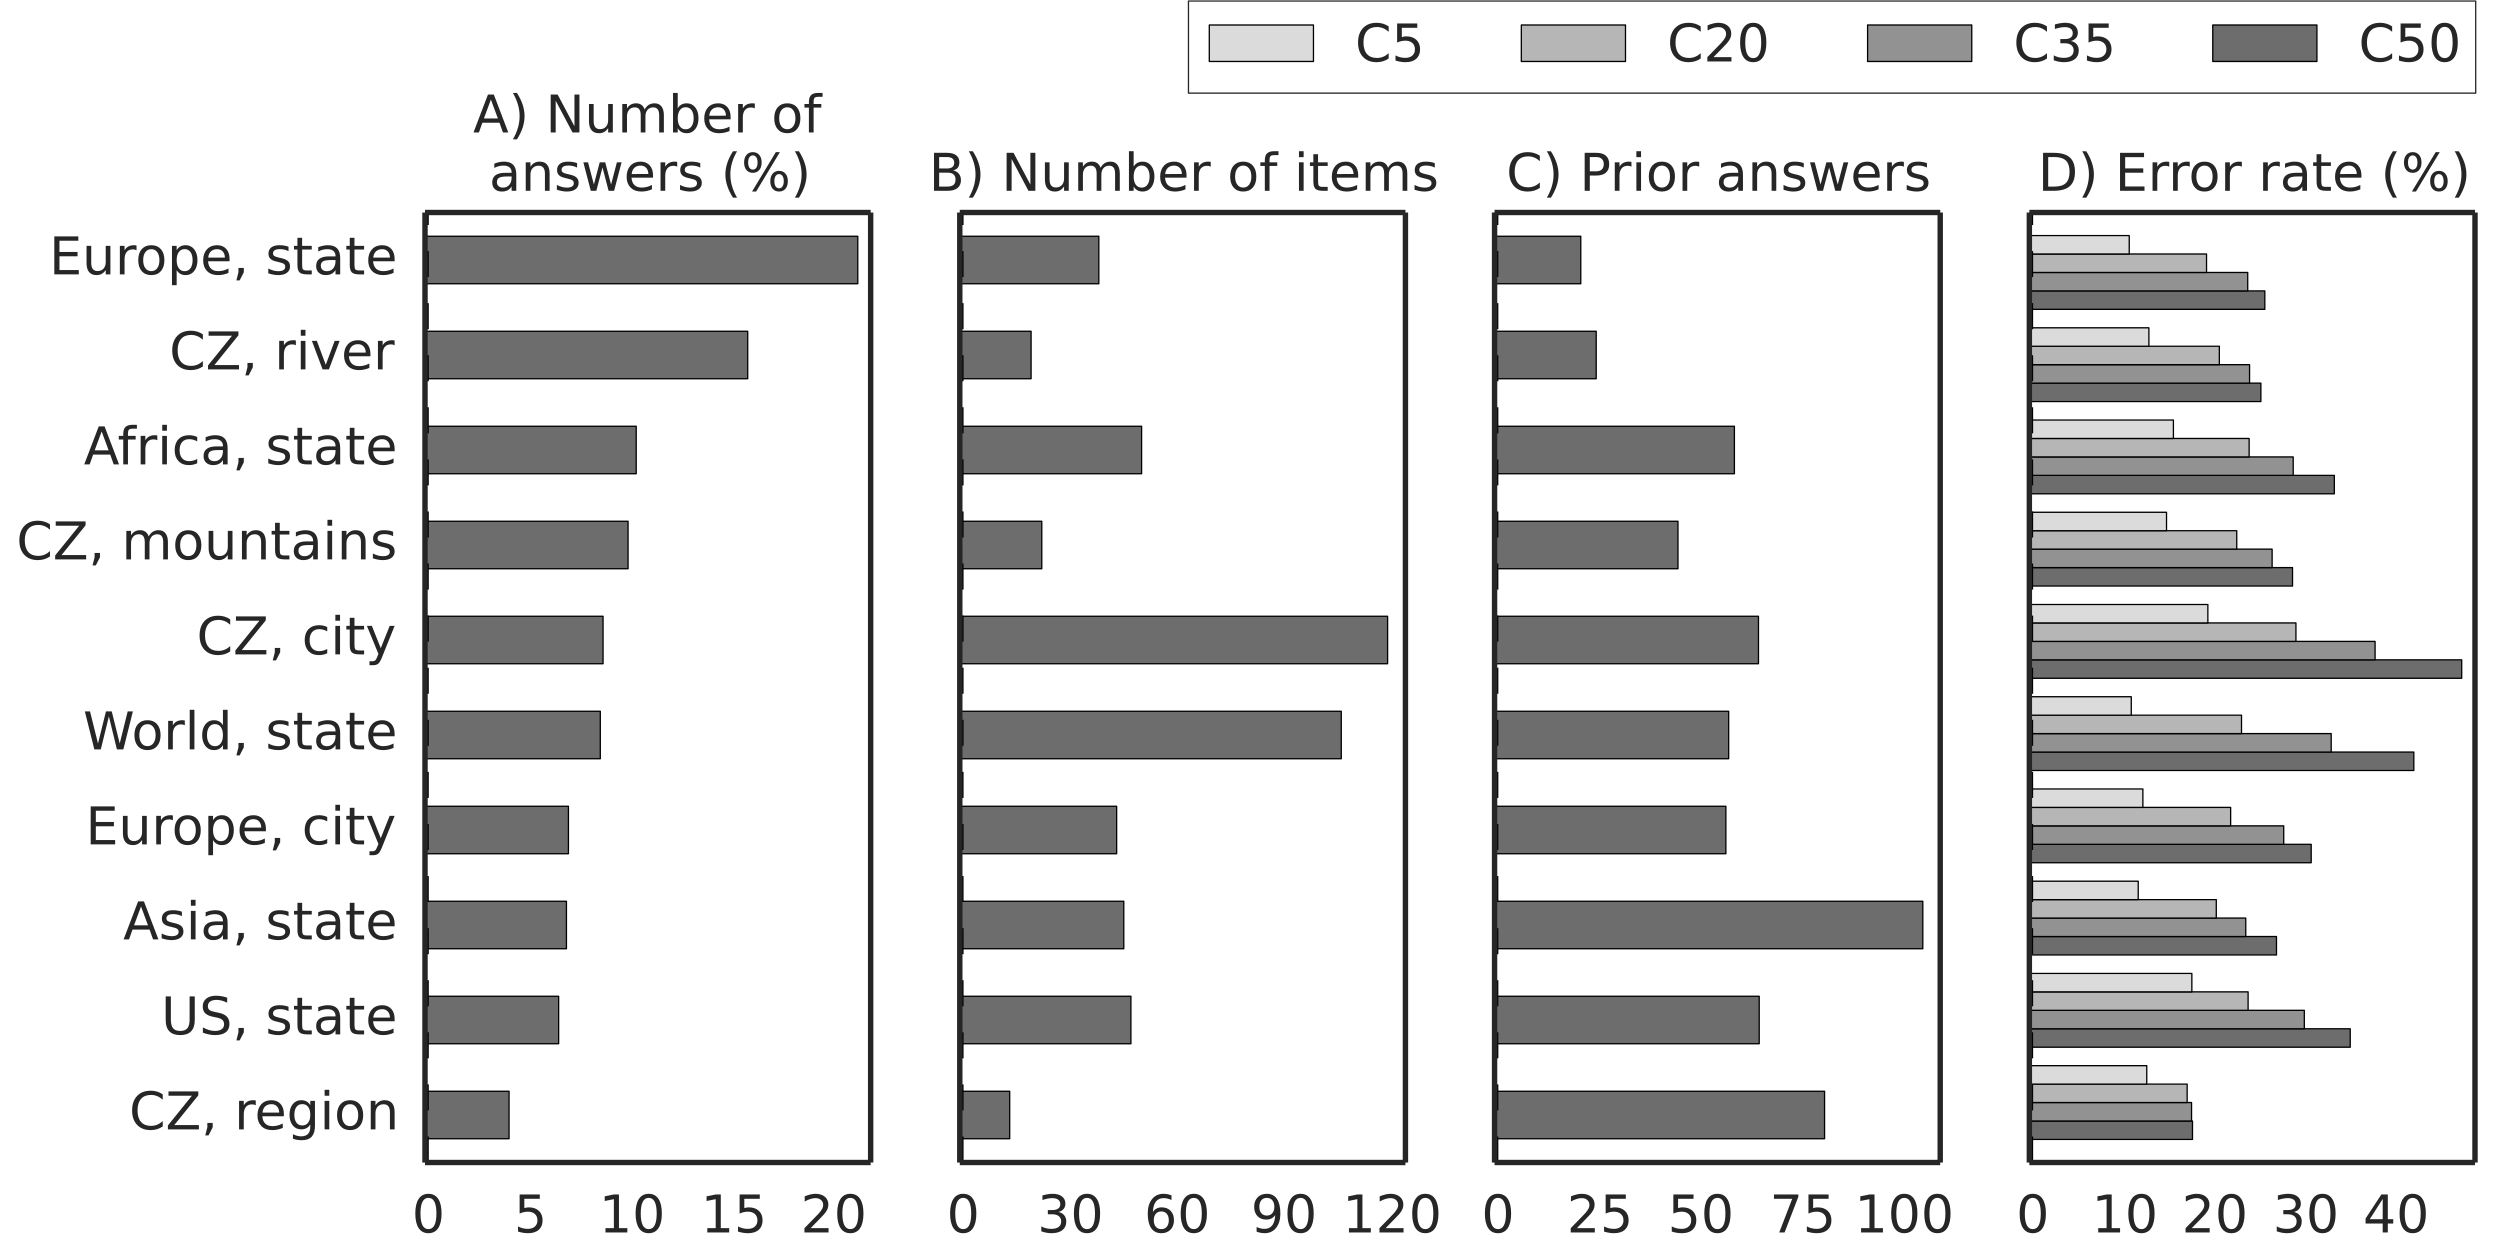 <?xml version="1.0" encoding="utf-8" standalone="no"?>
<!DOCTYPE svg PUBLIC "-//W3C//DTD SVG 1.1//EN"
  "http://www.w3.org/Graphics/SVG/1.1/DTD/svg11.dtd">
<!-- Created with matplotlib (http://matplotlib.org/) -->
<svg height="288pt" version="1.1" viewBox="0 0 576 288" width="576pt" xmlns="http://www.w3.org/2000/svg" xmlns:xlink="http://www.w3.org/1999/xlink">
 <defs>
  <style type="text/css">
*{stroke-linecap:butt;stroke-linejoin:round;}
  </style>
 </defs>
 <g id="figure_1">
  <g id="patch_1">
   <path d="
M0 288
L576 288
L576 0
L0 0
z
" style="fill:#ffffff;"/>
  </g>
  <g id="axes_1">
   <g id="patch_2">
    <path d="
M97.92 267.84
L200.598 267.84
L200.598 48.96
L97.92 48.96
z
" style="fill:#ffffff;"/>
   </g>
   <g id="matplotlib.axis_1">
    <g id="xtick_1">
     <g id="line2d_1">
      <defs>
       <path d="
M0 0
L0 0" id="m219da94a98" style="stroke:#262626;"/>
      </defs>
      <g>
       <use style="fill:#262626;stroke:#262626;" x="97.92" xlink:href="#m219da94a98" y="267.84"/>
      </g>
     </g>
     <g id="line2d_2">
      <g>
       <use style="fill:#262626;stroke:#262626;" x="97.92" xlink:href="#m219da94a98" y="48.96"/>
      </g>
     </g>
     <g id="text_1">
      <!-- 0 -->
      <defs>
       <path d="
M31.781 66.406
Q24.172 66.406 20.328 58.906
Q16.5 51.422 16.5 36.375
Q16.5 21.391 20.328 13.891
Q24.172 6.391 31.781 6.391
Q39.453 6.391 43.281 13.891
Q47.125 21.391 47.125 36.375
Q47.125 51.422 43.281 58.906
Q39.453 66.406 31.781 66.406
M31.781 74.219
Q44.047 74.219 50.516 64.516
Q56.984 54.828 56.984 36.375
Q56.984 17.969 50.516 8.266
Q44.047 -1.422 31.781 -1.422
Q19.531 -1.422 13.062 8.266
Q6.594 17.969 6.594 36.375
Q6.594 54.828 13.062 64.516
Q19.531 74.219 31.781 74.219" id="BitstreamVeraSans-Roman-30"/>
      </defs>
      <g style="fill:#262626;" transform="translate(94.897 283.958)scale(0.12 -0.12)">
       <use xlink:href="#BitstreamVeraSans-Roman-30"/>
      </g>
     </g>
    </g>
    <g id="xtick_2">
     <g id="line2d_3">
      <g>
       <use style="fill:#262626;stroke:#262626;" x="121.256" xlink:href="#m219da94a98" y="267.84"/>
      </g>
     </g>
     <g id="line2d_4">
      <g>
       <use style="fill:#262626;stroke:#262626;" x="121.256" xlink:href="#m219da94a98" y="48.96"/>
      </g>
     </g>
     <g id="text_2">
      <!-- 5 -->
      <defs>
       <path d="
M10.797 72.906
L49.516 72.906
L49.516 64.594
L19.828 64.594
L19.828 46.734
Q21.969 47.469 24.109 47.828
Q26.266 48.188 28.422 48.188
Q40.625 48.188 47.75 41.5
Q54.891 34.812 54.891 23.391
Q54.891 11.625 47.562 5.094
Q40.234 -1.422 26.906 -1.422
Q22.312 -1.422 17.547 -0.641
Q12.797 0.141 7.719 1.703
L7.719 11.625
Q12.109 9.234 16.797 8.062
Q21.484 6.891 26.703 6.891
Q35.156 6.891 40.078 11.328
Q45.016 15.766 45.016 23.391
Q45.016 31 40.078 35.438
Q35.156 39.891 26.703 39.891
Q22.75 39.891 18.812 39.016
Q14.891 38.141 10.797 36.281
z
" id="BitstreamVeraSans-Roman-35"/>
      </defs>
      <g style="fill:#262626;" transform="translate(118.426 283.958)scale(0.12 -0.12)">
       <use xlink:href="#BitstreamVeraSans-Roman-35"/>
      </g>
     </g>
    </g>
    <g id="xtick_3">
     <g id="line2d_5">
      <g>
       <use style="fill:#262626;stroke:#262626;" x="144.592" xlink:href="#m219da94a98" y="267.84"/>
      </g>
     </g>
     <g id="line2d_6">
      <g>
       <use style="fill:#262626;stroke:#262626;" x="144.592" xlink:href="#m219da94a98" y="48.96"/>
      </g>
     </g>
     <g id="text_3">
      <!-- 10 -->
      <defs>
       <path d="
M12.406 8.297
L28.516 8.297
L28.516 63.922
L10.984 60.406
L10.984 69.391
L28.422 72.906
L38.281 72.906
L38.281 8.297
L54.391 8.297
L54.391 0
L12.406 0
z
" id="BitstreamVeraSans-Roman-31"/>
      </defs>
      <g style="fill:#262626;" transform="translate(138.014 283.958)scale(0.12 -0.12)">
       <use xlink:href="#BitstreamVeraSans-Roman-31"/>
       <use x="63.623" xlink:href="#BitstreamVeraSans-Roman-30"/>
      </g>
     </g>
    </g>
    <g id="xtick_4">
     <g id="line2d_7">
      <g>
       <use style="fill:#262626;stroke:#262626;" x="167.928" xlink:href="#m219da94a98" y="267.84"/>
      </g>
     </g>
     <g id="line2d_8">
      <g>
       <use style="fill:#262626;stroke:#262626;" x="167.928" xlink:href="#m219da94a98" y="48.96"/>
      </g>
     </g>
     <g id="text_4">
      <!-- 15 -->
      <g style="fill:#262626;" transform="translate(161.476 283.958)scale(0.12 -0.12)">
       <use xlink:href="#BitstreamVeraSans-Roman-31"/>
       <use x="63.623" xlink:href="#BitstreamVeraSans-Roman-35"/>
      </g>
     </g>
    </g>
    <g id="xtick_5">
     <g id="line2d_9">
      <g>
       <use style="fill:#262626;stroke:#262626;" x="191.264" xlink:href="#m219da94a98" y="267.84"/>
      </g>
     </g>
     <g id="line2d_10">
      <g>
       <use style="fill:#262626;stroke:#262626;" x="191.264" xlink:href="#m219da94a98" y="48.96"/>
      </g>
     </g>
     <g id="text_5">
      <!-- 20 -->
      <defs>
       <path d="
M19.188 8.297
L53.609 8.297
L53.609 0
L7.328 0
L7.328 8.297
Q12.938 14.109 22.625 23.891
Q32.328 33.688 34.812 36.531
Q39.547 41.844 41.422 45.531
Q43.312 49.219 43.312 52.781
Q43.312 58.594 39.234 62.25
Q35.156 65.922 28.609 65.922
Q23.969 65.922 18.812 64.312
Q13.672 62.703 7.812 59.422
L7.812 69.391
Q13.766 71.781 18.938 73
Q24.125 74.219 28.422 74.219
Q39.75 74.219 46.484 68.547
Q53.219 62.891 53.219 53.422
Q53.219 48.922 51.531 44.891
Q49.859 40.875 45.406 35.406
Q44.188 33.984 37.641 27.219
Q31.109 20.453 19.188 8.297" id="BitstreamVeraSans-Roman-32"/>
      </defs>
      <g style="fill:#262626;" transform="translate(184.467 283.958)scale(0.12 -0.12)">
       <use xlink:href="#BitstreamVeraSans-Roman-32"/>
       <use x="63.623" xlink:href="#BitstreamVeraSans-Roman-30"/>
      </g>
     </g>
    </g>
   </g>
   <g id="matplotlib.axis_2">
    <g id="ytick_1">
     <g id="line2d_11">
      <g>
       <use style="fill:#262626;stroke:#262626;" x="97.92" xlink:href="#m219da94a98" y="256.896"/>
      </g>
     </g>
     <g id="line2d_12">
      <g>
       <use style="fill:#262626;stroke:#262626;" x="200.598" xlink:href="#m219da94a98" y="256.896"/>
      </g>
     </g>
     <g id="text_6">
      <!-- CZ, region -->
      <defs>
       <path d="
M5.609 72.906
L62.891 72.906
L62.891 65.375
L16.797 8.297
L64.016 8.297
L64.016 0
L4.5 0
L4.5 7.516
L50.594 64.594
L5.609 64.594
z
" id="BitstreamVeraSans-Roman-5a"/>
       <path id="BitstreamVeraSans-Roman-20"/>
       <path d="
M54.891 33.016
L54.891 0
L45.906 0
L45.906 32.719
Q45.906 40.484 42.875 44.328
Q39.844 48.188 33.797 48.188
Q26.516 48.188 22.312 43.547
Q18.109 38.922 18.109 30.906
L18.109 0
L9.078 0
L9.078 54.688
L18.109 54.688
L18.109 46.188
Q21.344 51.125 25.703 53.562
Q30.078 56 35.797 56
Q45.219 56 50.047 50.172
Q54.891 44.344 54.891 33.016" id="BitstreamVeraSans-Roman-6e"/>
       <path d="
M30.609 48.391
Q23.391 48.391 19.188 42.75
Q14.984 37.109 14.984 27.297
Q14.984 17.484 19.156 11.844
Q23.344 6.203 30.609 6.203
Q37.797 6.203 41.984 11.859
Q46.188 17.531 46.188 27.297
Q46.188 37.016 41.984 42.703
Q37.797 48.391 30.609 48.391
M30.609 56
Q42.328 56 49.016 48.375
Q55.719 40.766 55.719 27.297
Q55.719 13.875 49.016 6.219
Q42.328 -1.422 30.609 -1.422
Q18.844 -1.422 12.172 6.219
Q5.516 13.875 5.516 27.297
Q5.516 40.766 12.172 48.375
Q18.844 56 30.609 56" id="BitstreamVeraSans-Roman-6f"/>
       <path d="
M11.719 12.406
L22.016 12.406
L22.016 4
L14.016 -11.625
L7.719 -11.625
L11.719 4
z
" id="BitstreamVeraSans-Roman-2c"/>
       <path d="
M64.406 67.281
L64.406 56.891
Q59.422 61.531 53.781 63.812
Q48.141 66.109 41.797 66.109
Q29.297 66.109 22.656 58.469
Q16.016 50.828 16.016 36.375
Q16.016 21.969 22.656 14.328
Q29.297 6.688 41.797 6.688
Q48.141 6.688 53.781 8.984
Q59.422 11.281 64.406 15.922
L64.406 5.609
Q59.234 2.094 53.438 0.328
Q47.656 -1.422 41.219 -1.422
Q24.656 -1.422 15.125 8.703
Q5.609 18.844 5.609 36.375
Q5.609 53.953 15.125 64.078
Q24.656 74.219 41.219 74.219
Q47.75 74.219 53.531 72.484
Q59.328 70.75 64.406 67.281" id="BitstreamVeraSans-Roman-43"/>
       <path d="
M56.203 29.594
L56.203 25.203
L14.891 25.203
Q15.484 15.922 20.484 11.062
Q25.484 6.203 34.422 6.203
Q39.594 6.203 44.453 7.469
Q49.312 8.734 54.109 11.281
L54.109 2.781
Q49.266 0.734 44.188 -0.344
Q39.109 -1.422 33.891 -1.422
Q20.797 -1.422 13.156 6.188
Q5.516 13.812 5.516 26.812
Q5.516 40.234 12.766 48.109
Q20.016 56 32.328 56
Q43.359 56 49.781 48.891
Q56.203 41.797 56.203 29.594
M47.219 32.234
Q47.125 39.594 43.094 43.984
Q39.062 48.391 32.422 48.391
Q24.906 48.391 20.391 44.141
Q15.875 39.891 15.188 32.172
z
" id="BitstreamVeraSans-Roman-65"/>
       <path d="
M9.422 54.688
L18.406 54.688
L18.406 0
L9.422 0
z

M9.422 75.984
L18.406 75.984
L18.406 64.594
L9.422 64.594
z
" id="BitstreamVeraSans-Roman-69"/>
       <path d="
M45.406 27.984
Q45.406 37.75 41.375 43.109
Q37.359 48.484 30.078 48.484
Q22.859 48.484 18.828 43.109
Q14.797 37.75 14.797 27.984
Q14.797 18.266 18.828 12.891
Q22.859 7.516 30.078 7.516
Q37.359 7.516 41.375 12.891
Q45.406 18.266 45.406 27.984
M54.391 6.781
Q54.391 -7.172 48.188 -13.984
Q42 -20.797 29.203 -20.797
Q24.469 -20.797 20.266 -20.094
Q16.062 -19.391 12.109 -17.922
L12.109 -9.188
Q16.062 -11.328 19.922 -12.344
Q23.781 -13.375 27.781 -13.375
Q36.625 -13.375 41.016 -8.766
Q45.406 -4.156 45.406 5.172
L45.406 9.625
Q42.625 4.781 38.281 2.391
Q33.938 0 27.875 0
Q17.828 0 11.672 7.656
Q5.516 15.328 5.516 27.984
Q5.516 40.672 11.672 48.328
Q17.828 56 27.875 56
Q33.938 56 38.281 53.609
Q42.625 51.219 45.406 46.391
L45.406 54.688
L54.391 54.688
z
" id="BitstreamVeraSans-Roman-67"/>
       <path d="
M41.109 46.297
Q39.594 47.172 37.812 47.578
Q36.031 48 33.891 48
Q26.266 48 22.188 43.047
Q18.109 38.094 18.109 28.812
L18.109 0
L9.078 0
L9.078 54.688
L18.109 54.688
L18.109 46.188
Q20.953 51.172 25.484 53.578
Q30.031 56 36.531 56
Q37.453 56 38.578 55.875
Q39.703 55.766 41.062 55.516
z
" id="BitstreamVeraSans-Roman-72"/>
      </defs>
      <g style="fill:#262626;" transform="translate(29.765 260.207)scale(0.12 -0.12)">
       <use xlink:href="#BitstreamVeraSans-Roman-43"/>
       <use x="69.824" xlink:href="#BitstreamVeraSans-Roman-5a"/>
       <use x="138.33" xlink:href="#BitstreamVeraSans-Roman-2c"/>
       <use x="170.117" xlink:href="#BitstreamVeraSans-Roman-20"/>
       <use x="201.904" xlink:href="#BitstreamVeraSans-Roman-72"/>
       <use x="240.768" xlink:href="#BitstreamVeraSans-Roman-65"/>
       <use x="302.291" xlink:href="#BitstreamVeraSans-Roman-67"/>
       <use x="365.768" xlink:href="#BitstreamVeraSans-Roman-69"/>
       <use x="393.551" xlink:href="#BitstreamVeraSans-Roman-6f"/>
       <use x="454.732" xlink:href="#BitstreamVeraSans-Roman-6e"/>
      </g>
     </g>
    </g>
    <g id="ytick_2">
     <g id="line2d_13">
      <g>
       <use style="fill:#262626;stroke:#262626;" x="97.92" xlink:href="#m219da94a98" y="235.008"/>
      </g>
     </g>
     <g id="line2d_14">
      <g>
       <use style="fill:#262626;stroke:#262626;" x="200.598" xlink:href="#m219da94a98" y="235.008"/>
      </g>
     </g>
     <g id="text_7">
      <!-- US, state -->
      <defs>
       <path d="
M18.312 70.219
L18.312 54.688
L36.812 54.688
L36.812 47.703
L18.312 47.703
L18.312 18.016
Q18.312 11.328 20.141 9.422
Q21.969 7.516 27.594 7.516
L36.812 7.516
L36.812 0
L27.594 0
Q17.188 0 13.234 3.875
Q9.281 7.766 9.281 18.016
L9.281 47.703
L2.688 47.703
L2.688 54.688
L9.281 54.688
L9.281 70.219
z
" id="BitstreamVeraSans-Roman-74"/>
       <path d="
M53.516 70.516
L53.516 60.891
Q47.906 63.578 42.922 64.891
Q37.938 66.219 33.297 66.219
Q25.25 66.219 20.875 63.094
Q16.5 59.969 16.5 54.203
Q16.5 49.359 19.406 46.891
Q22.312 44.438 30.422 42.922
L36.375 41.703
Q47.406 39.594 52.656 34.297
Q57.906 29 57.906 20.125
Q57.906 9.516 50.797 4.047
Q43.703 -1.422 29.984 -1.422
Q24.812 -1.422 18.969 -0.25
Q13.141 0.922 6.891 3.219
L6.891 13.375
Q12.891 10.016 18.656 8.297
Q24.422 6.594 29.984 6.594
Q38.422 6.594 43.016 9.906
Q47.609 13.234 47.609 19.391
Q47.609 24.75 44.312 27.781
Q41.016 30.812 33.5 32.328
L27.484 33.5
Q16.453 35.688 11.516 40.375
Q6.594 45.062 6.594 53.422
Q6.594 63.094 13.406 68.656
Q20.219 74.219 32.172 74.219
Q37.312 74.219 42.625 73.281
Q47.953 72.359 53.516 70.516" id="BitstreamVeraSans-Roman-53"/>
       <path d="
M34.281 27.484
Q23.391 27.484 19.188 25
Q14.984 22.516 14.984 16.5
Q14.984 11.719 18.141 8.906
Q21.297 6.109 26.703 6.109
Q34.188 6.109 38.703 11.406
Q43.219 16.703 43.219 25.484
L43.219 27.484
z

M52.203 31.203
L52.203 0
L43.219 0
L43.219 8.297
Q40.141 3.328 35.547 0.953
Q30.953 -1.422 24.312 -1.422
Q15.922 -1.422 10.953 3.297
Q6 8.016 6 15.922
Q6 25.141 12.172 29.828
Q18.359 34.516 30.609 34.516
L43.219 34.516
L43.219 35.406
Q43.219 41.609 39.141 45
Q35.062 48.391 27.688 48.391
Q23 48.391 18.547 47.266
Q14.109 46.141 10.016 43.891
L10.016 52.203
Q14.938 54.109 19.578 55.047
Q24.219 56 28.609 56
Q40.484 56 46.344 49.844
Q52.203 43.703 52.203 31.203" id="BitstreamVeraSans-Roman-61"/>
       <path d="
M8.688 72.906
L18.609 72.906
L18.609 28.609
Q18.609 16.891 22.844 11.734
Q27.094 6.594 36.625 6.594
Q46.094 6.594 50.344 11.734
Q54.594 16.891 54.594 28.609
L54.594 72.906
L64.5 72.906
L64.5 27.391
Q64.5 13.141 57.438 5.859
Q50.391 -1.422 36.625 -1.422
Q22.797 -1.422 15.734 5.859
Q8.688 13.141 8.688 27.391
z
" id="BitstreamVeraSans-Roman-55"/>
       <path d="
M44.281 53.078
L44.281 44.578
Q40.484 46.531 36.375 47.5
Q32.281 48.484 27.875 48.484
Q21.188 48.484 17.844 46.438
Q14.5 44.391 14.5 40.281
Q14.5 37.156 16.891 35.375
Q19.281 33.594 26.516 31.984
L29.594 31.297
Q39.156 29.25 43.188 25.516
Q47.219 21.781 47.219 15.094
Q47.219 7.469 41.188 3.016
Q35.156 -1.422 24.609 -1.422
Q20.219 -1.422 15.453 -0.562
Q10.688 0.297 5.422 2
L5.422 11.281
Q10.406 8.688 15.234 7.391
Q20.062 6.109 24.812 6.109
Q31.156 6.109 34.562 8.281
Q37.984 10.453 37.984 14.406
Q37.984 18.062 35.516 20.016
Q33.062 21.969 24.703 23.781
L21.578 24.516
Q13.234 26.266 9.516 29.906
Q5.812 33.547 5.812 39.891
Q5.812 47.609 11.281 51.797
Q16.75 56 26.812 56
Q31.781 56 36.172 55.266
Q40.578 54.547 44.281 53.078" id="BitstreamVeraSans-Roman-73"/>
      </defs>
      <g style="fill:#262626;" transform="translate(37.134 238.319)scale(0.12 -0.12)">
       <use xlink:href="#BitstreamVeraSans-Roman-55"/>
       <use x="73.193" xlink:href="#BitstreamVeraSans-Roman-53"/>
       <use x="136.67" xlink:href="#BitstreamVeraSans-Roman-2c"/>
       <use x="168.457" xlink:href="#BitstreamVeraSans-Roman-20"/>
       <use x="200.244" xlink:href="#BitstreamVeraSans-Roman-73"/>
       <use x="252.344" xlink:href="#BitstreamVeraSans-Roman-74"/>
       <use x="291.553" xlink:href="#BitstreamVeraSans-Roman-61"/>
       <use x="352.832" xlink:href="#BitstreamVeraSans-Roman-74"/>
       <use x="392.041" xlink:href="#BitstreamVeraSans-Roman-65"/>
      </g>
     </g>
    </g>
    <g id="ytick_3">
     <g id="line2d_15">
      <g>
       <use style="fill:#262626;stroke:#262626;" x="97.92" xlink:href="#m219da94a98" y="213.12"/>
      </g>
     </g>
     <g id="line2d_16">
      <g>
       <use style="fill:#262626;stroke:#262626;" x="200.598" xlink:href="#m219da94a98" y="213.12"/>
      </g>
     </g>
     <g id="text_8">
      <!-- Asia, state -->
      <defs>
       <path d="
M34.188 63.188
L20.797 26.906
L47.609 26.906
z

M28.609 72.906
L39.797 72.906
L67.578 0
L57.328 0
L50.688 18.703
L17.828 18.703
L11.188 0
L0.781 0
z
" id="BitstreamVeraSans-Roman-41"/>
      </defs>
      <g style="fill:#262626;" transform="translate(28.387 216.431)scale(0.12 -0.12)">
       <use xlink:href="#BitstreamVeraSans-Roman-41"/>
       <use x="68.408" xlink:href="#BitstreamVeraSans-Roman-73"/>
       <use x="120.508" xlink:href="#BitstreamVeraSans-Roman-69"/>
       <use x="148.291" xlink:href="#BitstreamVeraSans-Roman-61"/>
       <use x="209.57" xlink:href="#BitstreamVeraSans-Roman-2c"/>
       <use x="241.357" xlink:href="#BitstreamVeraSans-Roman-20"/>
       <use x="273.145" xlink:href="#BitstreamVeraSans-Roman-73"/>
       <use x="325.244" xlink:href="#BitstreamVeraSans-Roman-74"/>
       <use x="364.453" xlink:href="#BitstreamVeraSans-Roman-61"/>
       <use x="425.732" xlink:href="#BitstreamVeraSans-Roman-74"/>
       <use x="464.941" xlink:href="#BitstreamVeraSans-Roman-65"/>
      </g>
     </g>
    </g>
    <g id="ytick_4">
     <g id="line2d_17">
      <g>
       <use style="fill:#262626;stroke:#262626;" x="97.92" xlink:href="#m219da94a98" y="191.232"/>
      </g>
     </g>
     <g id="line2d_18">
      <g>
       <use style="fill:#262626;stroke:#262626;" x="200.598" xlink:href="#m219da94a98" y="191.232"/>
      </g>
     </g>
     <g id="text_9">
      <!-- Europe, city -->
      <defs>
       <path d="
M9.812 72.906
L55.906 72.906
L55.906 64.594
L19.672 64.594
L19.672 43.016
L54.391 43.016
L54.391 34.719
L19.672 34.719
L19.672 8.297
L56.781 8.297
L56.781 0
L9.812 0
z
" id="BitstreamVeraSans-Roman-45"/>
       <path d="
M8.5 21.578
L8.5 54.688
L17.484 54.688
L17.484 21.922
Q17.484 14.156 20.5 10.266
Q23.531 6.391 29.594 6.391
Q36.859 6.391 41.078 11.031
Q45.312 15.672 45.312 23.688
L45.312 54.688
L54.297 54.688
L54.297 0
L45.312 0
L45.312 8.406
Q42.047 3.422 37.719 1
Q33.406 -1.422 27.688 -1.422
Q18.266 -1.422 13.375 4.438
Q8.5 10.297 8.5 21.578" id="BitstreamVeraSans-Roman-75"/>
       <path d="
M48.781 52.594
L48.781 44.188
Q44.969 46.297 41.141 47.344
Q37.312 48.391 33.406 48.391
Q24.656 48.391 19.812 42.844
Q14.984 37.312 14.984 27.297
Q14.984 17.281 19.812 11.734
Q24.656 6.203 33.406 6.203
Q37.312 6.203 41.141 7.25
Q44.969 8.297 48.781 10.406
L48.781 2.094
Q45.016 0.344 40.984 -0.531
Q36.969 -1.422 32.422 -1.422
Q20.062 -1.422 12.781 6.344
Q5.516 14.109 5.516 27.297
Q5.516 40.672 12.859 48.328
Q20.219 56 33.016 56
Q37.156 56 41.109 55.141
Q45.062 54.297 48.781 52.594" id="BitstreamVeraSans-Roman-63"/>
       <path d="
M18.109 8.203
L18.109 -20.797
L9.078 -20.797
L9.078 54.688
L18.109 54.688
L18.109 46.391
Q20.953 51.266 25.266 53.625
Q29.594 56 35.594 56
Q45.562 56 51.781 48.094
Q58.016 40.188 58.016 27.297
Q58.016 14.406 51.781 6.484
Q45.562 -1.422 35.594 -1.422
Q29.594 -1.422 25.266 0.953
Q20.953 3.328 18.109 8.203
M48.688 27.297
Q48.688 37.203 44.609 42.844
Q40.531 48.484 33.406 48.484
Q26.266 48.484 22.188 42.844
Q18.109 37.203 18.109 27.297
Q18.109 17.391 22.188 11.75
Q26.266 6.109 33.406 6.109
Q40.531 6.109 44.609 11.75
Q48.688 17.391 48.688 27.297" id="BitstreamVeraSans-Roman-70"/>
       <path d="
M32.172 -5.078
Q28.375 -14.844 24.75 -17.812
Q21.141 -20.797 15.094 -20.797
L7.906 -20.797
L7.906 -13.281
L13.188 -13.281
Q16.891 -13.281 18.938 -11.516
Q21 -9.766 23.484 -3.219
L25.094 0.875
L2.984 54.688
L12.5 54.688
L29.594 11.922
L46.688 54.688
L56.203 54.688
z
" id="BitstreamVeraSans-Roman-79"/>
      </defs>
      <g style="fill:#262626;" transform="translate(19.717 194.543)scale(0.12 -0.12)">
       <use xlink:href="#BitstreamVeraSans-Roman-45"/>
       <use x="63.184" xlink:href="#BitstreamVeraSans-Roman-75"/>
       <use x="126.562" xlink:href="#BitstreamVeraSans-Roman-72"/>
       <use x="165.426" xlink:href="#BitstreamVeraSans-Roman-6f"/>
       <use x="226.607" xlink:href="#BitstreamVeraSans-Roman-70"/>
       <use x="290.084" xlink:href="#BitstreamVeraSans-Roman-65"/>
       <use x="351.607" xlink:href="#BitstreamVeraSans-Roman-2c"/>
       <use x="383.395" xlink:href="#BitstreamVeraSans-Roman-20"/>
       <use x="415.182" xlink:href="#BitstreamVeraSans-Roman-63"/>
       <use x="470.162" xlink:href="#BitstreamVeraSans-Roman-69"/>
       <use x="497.945" xlink:href="#BitstreamVeraSans-Roman-74"/>
       <use x="537.154" xlink:href="#BitstreamVeraSans-Roman-79"/>
      </g>
     </g>
    </g>
    <g id="ytick_5">
     <g id="line2d_19">
      <g>
       <use style="fill:#262626;stroke:#262626;" x="97.92" xlink:href="#m219da94a98" y="169.344"/>
      </g>
     </g>
     <g id="line2d_20">
      <g>
       <use style="fill:#262626;stroke:#262626;" x="200.598" xlink:href="#m219da94a98" y="169.344"/>
      </g>
     </g>
     <g id="text_10">
      <!-- World, state -->
      <defs>
       <path d="
M45.406 46.391
L45.406 75.984
L54.391 75.984
L54.391 0
L45.406 0
L45.406 8.203
Q42.578 3.328 38.25 0.953
Q33.938 -1.422 27.875 -1.422
Q17.969 -1.422 11.734 6.484
Q5.516 14.406 5.516 27.297
Q5.516 40.188 11.734 48.094
Q17.969 56 27.875 56
Q33.938 56 38.25 53.625
Q42.578 51.266 45.406 46.391
M14.797 27.297
Q14.797 17.391 18.875 11.75
Q22.953 6.109 30.078 6.109
Q37.203 6.109 41.297 11.75
Q45.406 17.391 45.406 27.297
Q45.406 37.203 41.297 42.844
Q37.203 48.484 30.078 48.484
Q22.953 48.484 18.875 42.844
Q14.797 37.203 14.797 27.297" id="BitstreamVeraSans-Roman-64"/>
       <path d="
M9.422 75.984
L18.406 75.984
L18.406 0
L9.422 0
z
" id="BitstreamVeraSans-Roman-6c"/>
       <path d="
M3.328 72.906
L13.281 72.906
L28.609 11.281
L43.891 72.906
L54.984 72.906
L70.312 11.281
L85.594 72.906
L95.609 72.906
L77.297 0
L64.891 0
L49.516 63.281
L33.984 0
L21.578 0
z
" id="BitstreamVeraSans-Roman-57"/>
      </defs>
      <g style="fill:#262626;" transform="translate(19.147 172.655)scale(0.12 -0.12)">
       <use xlink:href="#BitstreamVeraSans-Roman-57"/>
       <use x="93.002" xlink:href="#BitstreamVeraSans-Roman-6f"/>
       <use x="154.184" xlink:href="#BitstreamVeraSans-Roman-72"/>
       <use x="195.297" xlink:href="#BitstreamVeraSans-Roman-6c"/>
       <use x="223.08" xlink:href="#BitstreamVeraSans-Roman-64"/>
       <use x="286.557" xlink:href="#BitstreamVeraSans-Roman-2c"/>
       <use x="318.344" xlink:href="#BitstreamVeraSans-Roman-20"/>
       <use x="350.131" xlink:href="#BitstreamVeraSans-Roman-73"/>
       <use x="402.23" xlink:href="#BitstreamVeraSans-Roman-74"/>
       <use x="441.439" xlink:href="#BitstreamVeraSans-Roman-61"/>
       <use x="502.719" xlink:href="#BitstreamVeraSans-Roman-74"/>
       <use x="541.928" xlink:href="#BitstreamVeraSans-Roman-65"/>
      </g>
     </g>
    </g>
    <g id="ytick_6">
     <g id="line2d_21">
      <g>
       <use style="fill:#262626;stroke:#262626;" x="97.92" xlink:href="#m219da94a98" y="147.456"/>
      </g>
     </g>
     <g id="line2d_22">
      <g>
       <use style="fill:#262626;stroke:#262626;" x="200.598" xlink:href="#m219da94a98" y="147.456"/>
      </g>
     </g>
     <g id="text_11">
      <!-- CZ, city -->
      <g style="fill:#262626;" transform="translate(45.312 150.767)scale(0.12 -0.12)">
       <use xlink:href="#BitstreamVeraSans-Roman-43"/>
       <use x="69.824" xlink:href="#BitstreamVeraSans-Roman-5a"/>
       <use x="138.33" xlink:href="#BitstreamVeraSans-Roman-2c"/>
       <use x="170.117" xlink:href="#BitstreamVeraSans-Roman-20"/>
       <use x="201.904" xlink:href="#BitstreamVeraSans-Roman-63"/>
       <use x="256.885" xlink:href="#BitstreamVeraSans-Roman-69"/>
       <use x="284.668" xlink:href="#BitstreamVeraSans-Roman-74"/>
       <use x="323.877" xlink:href="#BitstreamVeraSans-Roman-79"/>
      </g>
     </g>
    </g>
    <g id="ytick_7">
     <g id="line2d_23">
      <g>
       <use style="fill:#262626;stroke:#262626;" x="97.92" xlink:href="#m219da94a98" y="125.568"/>
      </g>
     </g>
     <g id="line2d_24">
      <g>
       <use style="fill:#262626;stroke:#262626;" x="200.598" xlink:href="#m219da94a98" y="125.568"/>
      </g>
     </g>
     <g id="text_12">
      <!-- CZ, mountains -->
      <defs>
       <path d="
M52 44.188
Q55.375 50.25 60.062 53.125
Q64.75 56 71.094 56
Q79.641 56 84.281 50.016
Q88.922 44.047 88.922 33.016
L88.922 0
L79.891 0
L79.891 32.719
Q79.891 40.578 77.094 44.375
Q74.312 48.188 68.609 48.188
Q61.625 48.188 57.562 43.547
Q53.516 38.922 53.516 30.906
L53.516 0
L44.484 0
L44.484 32.719
Q44.484 40.625 41.703 44.406
Q38.922 48.188 33.109 48.188
Q26.219 48.188 22.156 43.531
Q18.109 38.875 18.109 30.906
L18.109 0
L9.078 0
L9.078 54.688
L18.109 54.688
L18.109 46.188
Q21.188 51.219 25.484 53.609
Q29.781 56 35.688 56
Q41.656 56 45.828 52.969
Q50 49.953 52 44.188" id="BitstreamVeraSans-Roman-6d"/>
      </defs>
      <g style="fill:#262626;" transform="translate(3.789 128.879)scale(0.12 -0.12)">
       <use xlink:href="#BitstreamVeraSans-Roman-43"/>
       <use x="69.824" xlink:href="#BitstreamVeraSans-Roman-5a"/>
       <use x="138.33" xlink:href="#BitstreamVeraSans-Roman-2c"/>
       <use x="170.117" xlink:href="#BitstreamVeraSans-Roman-20"/>
       <use x="201.904" xlink:href="#BitstreamVeraSans-Roman-6d"/>
       <use x="299.316" xlink:href="#BitstreamVeraSans-Roman-6f"/>
       <use x="360.498" xlink:href="#BitstreamVeraSans-Roman-75"/>
       <use x="423.877" xlink:href="#BitstreamVeraSans-Roman-6e"/>
       <use x="487.256" xlink:href="#BitstreamVeraSans-Roman-74"/>
       <use x="526.465" xlink:href="#BitstreamVeraSans-Roman-61"/>
       <use x="587.744" xlink:href="#BitstreamVeraSans-Roman-69"/>
       <use x="615.527" xlink:href="#BitstreamVeraSans-Roman-6e"/>
       <use x="678.906" xlink:href="#BitstreamVeraSans-Roman-73"/>
      </g>
     </g>
    </g>
    <g id="ytick_8">
     <g id="line2d_25">
      <g>
       <use style="fill:#262626;stroke:#262626;" x="97.92" xlink:href="#m219da94a98" y="103.68"/>
      </g>
     </g>
     <g id="line2d_26">
      <g>
       <use style="fill:#262626;stroke:#262626;" x="200.598" xlink:href="#m219da94a98" y="103.68"/>
      </g>
     </g>
     <g id="text_13">
      <!-- Africa, state -->
      <defs>
       <path d="
M37.109 75.984
L37.109 68.5
L28.516 68.5
Q23.688 68.5 21.797 66.547
Q19.922 64.594 19.922 59.516
L19.922 54.688
L34.719 54.688
L34.719 47.703
L19.922 47.703
L19.922 0
L10.891 0
L10.891 47.703
L2.297 47.703
L2.297 54.688
L10.891 54.688
L10.891 58.5
Q10.891 67.625 15.141 71.797
Q19.391 75.984 28.609 75.984
z
" id="BitstreamVeraSans-Roman-66"/>
      </defs>
      <g style="fill:#262626;" transform="translate(19.317 106.991)scale(0.12 -0.12)">
       <use xlink:href="#BitstreamVeraSans-Roman-41"/>
       <use x="64.783" xlink:href="#BitstreamVeraSans-Roman-66"/>
       <use x="99.988" xlink:href="#BitstreamVeraSans-Roman-72"/>
       <use x="141.102" xlink:href="#BitstreamVeraSans-Roman-69"/>
       <use x="168.885" xlink:href="#BitstreamVeraSans-Roman-63"/>
       <use x="223.865" xlink:href="#BitstreamVeraSans-Roman-61"/>
       <use x="285.145" xlink:href="#BitstreamVeraSans-Roman-2c"/>
       <use x="316.932" xlink:href="#BitstreamVeraSans-Roman-20"/>
       <use x="348.719" xlink:href="#BitstreamVeraSans-Roman-73"/>
       <use x="400.818" xlink:href="#BitstreamVeraSans-Roman-74"/>
       <use x="440.027" xlink:href="#BitstreamVeraSans-Roman-61"/>
       <use x="501.307" xlink:href="#BitstreamVeraSans-Roman-74"/>
       <use x="540.516" xlink:href="#BitstreamVeraSans-Roman-65"/>
      </g>
     </g>
    </g>
    <g id="ytick_9">
     <g id="line2d_27">
      <g>
       <use style="fill:#262626;stroke:#262626;" x="97.92" xlink:href="#m219da94a98" y="81.792"/>
      </g>
     </g>
     <g id="line2d_28">
      <g>
       <use style="fill:#262626;stroke:#262626;" x="200.598" xlink:href="#m219da94a98" y="81.792"/>
      </g>
     </g>
     <g id="text_14">
      <!-- CZ, river -->
      <defs>
       <path d="
M2.984 54.688
L12.5 54.688
L29.594 8.797
L46.688 54.688
L56.203 54.688
L35.688 0
L23.484 0
z
" id="BitstreamVeraSans-Roman-76"/>
      </defs>
      <g style="fill:#262626;" transform="translate(39.007 85.103)scale(0.12 -0.12)">
       <use xlink:href="#BitstreamVeraSans-Roman-43"/>
       <use x="69.824" xlink:href="#BitstreamVeraSans-Roman-5a"/>
       <use x="138.33" xlink:href="#BitstreamVeraSans-Roman-2c"/>
       <use x="170.117" xlink:href="#BitstreamVeraSans-Roman-20"/>
       <use x="201.904" xlink:href="#BitstreamVeraSans-Roman-72"/>
       <use x="243.018" xlink:href="#BitstreamVeraSans-Roman-69"/>
       <use x="270.801" xlink:href="#BitstreamVeraSans-Roman-76"/>
       <use x="329.98" xlink:href="#BitstreamVeraSans-Roman-65"/>
       <use x="391.504" xlink:href="#BitstreamVeraSans-Roman-72"/>
      </g>
     </g>
    </g>
    <g id="ytick_10">
     <g id="line2d_29">
      <g>
       <use style="fill:#262626;stroke:#262626;" x="97.92" xlink:href="#m219da94a98" y="59.904"/>
      </g>
     </g>
     <g id="line2d_30">
      <g>
       <use style="fill:#262626;stroke:#262626;" x="200.598" xlink:href="#m219da94a98" y="59.904"/>
      </g>
     </g>
     <g id="text_15">
      <!-- Europe, state -->
      <g style="fill:#262626;" transform="translate(11.339 63.215)scale(0.12 -0.12)">
       <use xlink:href="#BitstreamVeraSans-Roman-45"/>
       <use x="63.184" xlink:href="#BitstreamVeraSans-Roman-75"/>
       <use x="126.562" xlink:href="#BitstreamVeraSans-Roman-72"/>
       <use x="165.426" xlink:href="#BitstreamVeraSans-Roman-6f"/>
       <use x="226.607" xlink:href="#BitstreamVeraSans-Roman-70"/>
       <use x="290.084" xlink:href="#BitstreamVeraSans-Roman-65"/>
       <use x="351.607" xlink:href="#BitstreamVeraSans-Roman-2c"/>
       <use x="383.395" xlink:href="#BitstreamVeraSans-Roman-20"/>
       <use x="415.182" xlink:href="#BitstreamVeraSans-Roman-73"/>
       <use x="467.281" xlink:href="#BitstreamVeraSans-Roman-74"/>
       <use x="506.49" xlink:href="#BitstreamVeraSans-Roman-61"/>
       <use x="567.77" xlink:href="#BitstreamVeraSans-Roman-74"/>
       <use x="606.979" xlink:href="#BitstreamVeraSans-Roman-65"/>
      </g>
     </g>
    </g>
   </g>
   <g id="patch_3">
    <path clip-path="url(#p09d3696bc9)" d="
M97.92 262.368
L117.286 262.368
L117.286 251.424
L97.92 251.424
z
" style="fill:#6d6d6d;stroke:#000000;stroke-width:0.3;"/>
   </g>
   <g id="patch_4">
    <path clip-path="url(#p09d3696bc9)" d="
M97.92 240.48
L128.712 240.48
L128.712 229.536
L97.92 229.536
z
" style="fill:#6d6d6d;stroke:#000000;stroke-width:0.3;"/>
   </g>
   <g id="patch_5">
    <path clip-path="url(#p09d3696bc9)" d="
M97.92 218.592
L130.509 218.592
L130.509 207.648
L97.92 207.648
z
" style="fill:#6d6d6d;stroke:#000000;stroke-width:0.3;"/>
   </g>
   <g id="patch_6">
    <path clip-path="url(#p09d3696bc9)" d="
M97.92 196.704
L130.968 196.704
L130.968 185.76
L97.92 185.76
z
" style="fill:#6d6d6d;stroke:#000000;stroke-width:0.3;"/>
   </g>
   <g id="patch_7">
    <path clip-path="url(#p09d3696bc9)" d="
M97.92 174.816
L138.308 174.816
L138.308 163.872
L97.92 163.872
z
" style="fill:#6d6d6d;stroke:#000000;stroke-width:0.3;"/>
   </g>
   <g id="patch_8">
    <path clip-path="url(#p09d3696bc9)" d="
M97.92 152.928
L138.942 152.928
L138.942 141.984
L97.92 141.984
z
" style="fill:#6d6d6d;stroke:#000000;stroke-width:0.3;"/>
   </g>
   <g id="patch_9">
    <path clip-path="url(#p09d3696bc9)" d="
M97.92 131.04
L144.705 131.04
L144.705 120.096
L97.92 120.096
z
" style="fill:#6d6d6d;stroke:#000000;stroke-width:0.3;"/>
   </g>
   <g id="patch_10">
    <path clip-path="url(#p09d3696bc9)" d="
M97.92 109.152
L146.583 109.152
L146.583 98.208
L97.92 98.208
z
" style="fill:#6d6d6d;stroke:#000000;stroke-width:0.3;"/>
   </g>
   <g id="patch_11">
    <path clip-path="url(#p09d3696bc9)" d="
M97.92 87.264
L172.273 87.264
L172.273 76.32
L97.92 76.32
z
" style="fill:#6d6d6d;stroke:#000000;stroke-width:0.3;"/>
   </g>
   <g id="patch_12">
    <path clip-path="url(#p09d3696bc9)" d="
M97.92 65.376
L197.633 65.376
L197.633 54.432
L97.92 54.432
z
" style="fill:#6d6d6d;stroke:#000000;stroke-width:0.3;"/>
   </g>
   <g id="line2d_31">
    <path clip-path="url(#p09d3696bc9)" d="
M97.92 267.84
L97.92 48.96" style="fill:none;stroke:#000000;stroke-dasharray:6,6;stroke-dashoffset:0.0;stroke-width:1.75;"/>
   </g>
   <g id="patch_13">
    <path d="
M97.92 48.96
L200.598 48.96" style="fill:none;stroke:#262626;stroke-width:1.25;"/>
   </g>
   <g id="patch_14">
    <path d="
M200.598 267.84
L200.598 48.96" style="fill:none;stroke:#262626;stroke-width:1.25;"/>
   </g>
   <g id="patch_15">
    <path d="
M97.92 267.84
L200.598 267.84" style="fill:none;stroke:#262626;stroke-width:1.25;"/>
   </g>
   <g id="patch_16">
    <path d="
M97.92 267.84
L97.92 48.96" style="fill:none;stroke:#262626;stroke-width:1.25;"/>
   </g>
   <g id="text_16">
    <!-- A) Number of -->
    <defs>
     <path d="
M8.016 75.875
L15.828 75.875
Q23.141 64.359 26.781 53.312
Q30.422 42.281 30.422 31.391
Q30.422 20.453 26.781 9.375
Q23.141 -1.703 15.828 -13.188
L8.016 -13.188
Q14.5 -2 17.703 9.062
Q20.906 20.125 20.906 31.391
Q20.906 42.672 17.703 53.656
Q14.5 64.656 8.016 75.875" id="BitstreamVeraSans-Roman-29"/>
     <path d="
M9.812 72.906
L23.094 72.906
L55.422 11.922
L55.422 72.906
L64.984 72.906
L64.984 0
L51.703 0
L19.391 60.984
L19.391 0
L9.812 0
z
" id="BitstreamVeraSans-Roman-4e"/>
     <path d="
M48.688 27.297
Q48.688 37.203 44.609 42.844
Q40.531 48.484 33.406 48.484
Q26.266 48.484 22.188 42.844
Q18.109 37.203 18.109 27.297
Q18.109 17.391 22.188 11.75
Q26.266 6.109 33.406 6.109
Q40.531 6.109 44.609 11.75
Q48.688 17.391 48.688 27.297
M18.109 46.391
Q20.953 51.266 25.266 53.625
Q29.594 56 35.594 56
Q45.562 56 51.781 48.094
Q58.016 40.188 58.016 27.297
Q58.016 14.406 51.781 6.484
Q45.562 -1.422 35.594 -1.422
Q29.594 -1.422 25.266 0.953
Q20.953 3.328 18.109 8.203
L18.109 0
L9.078 0
L9.078 75.984
L18.109 75.984
z
" id="BitstreamVeraSans-Roman-62"/>
    </defs>
    <g style="fill:#262626;" transform="translate(108.999 30.523)scale(0.12 -0.12)">
     <use xlink:href="#BitstreamVeraSans-Roman-41"/>
     <use x="68.408" xlink:href="#BitstreamVeraSans-Roman-29"/>
     <use x="107.422" xlink:href="#BitstreamVeraSans-Roman-20"/>
     <use x="139.209" xlink:href="#BitstreamVeraSans-Roman-4e"/>
     <use x="214.014" xlink:href="#BitstreamVeraSans-Roman-75"/>
     <use x="277.393" xlink:href="#BitstreamVeraSans-Roman-6d"/>
     <use x="374.805" xlink:href="#BitstreamVeraSans-Roman-62"/>
     <use x="438.281" xlink:href="#BitstreamVeraSans-Roman-65"/>
     <use x="499.805" xlink:href="#BitstreamVeraSans-Roman-72"/>
     <use x="540.918" xlink:href="#BitstreamVeraSans-Roman-20"/>
     <use x="572.705" xlink:href="#BitstreamVeraSans-Roman-6f"/>
     <use x="633.887" xlink:href="#BitstreamVeraSans-Roman-66"/>
    </g>
    <!-- answers (%) -->
    <defs>
     <path d="
M4.203 54.688
L13.188 54.688
L24.422 12.016
L35.594 54.688
L46.188 54.688
L57.422 12.016
L68.609 54.688
L77.594 54.688
L63.281 0
L52.688 0
L40.922 44.828
L29.109 0
L18.5 0
z
" id="BitstreamVeraSans-Roman-77"/>
     <path d="
M72.703 32.078
Q68.453 32.078 66.031 28.469
Q63.625 24.859 63.625 18.406
Q63.625 12.062 66.031 8.422
Q68.453 4.781 72.703 4.781
Q76.859 4.781 79.266 8.422
Q81.688 12.062 81.688 18.406
Q81.688 24.812 79.266 28.438
Q76.859 32.078 72.703 32.078
M72.703 38.281
Q80.422 38.281 84.953 32.906
Q89.5 27.547 89.5 18.406
Q89.5 9.281 84.938 3.922
Q80.375 -1.422 72.703 -1.422
Q64.891 -1.422 60.344 3.922
Q55.812 9.281 55.812 18.406
Q55.812 27.594 60.375 32.938
Q64.938 38.281 72.703 38.281
M22.312 68.016
Q18.109 68.016 15.688 64.375
Q13.281 60.75 13.281 54.391
Q13.281 47.953 15.672 44.328
Q18.062 40.719 22.312 40.719
Q26.562 40.719 28.969 44.328
Q31.391 47.953 31.391 54.391
Q31.391 60.688 28.953 64.344
Q26.516 68.016 22.312 68.016
M66.406 74.219
L74.219 74.219
L28.609 -1.422
L20.797 -1.422
z

M22.312 74.219
Q30.031 74.219 34.609 68.875
Q39.203 63.531 39.203 54.391
Q39.203 45.172 34.641 39.844
Q30.078 34.516 22.312 34.516
Q14.547 34.516 10.031 39.859
Q5.516 45.219 5.516 54.391
Q5.516 63.484 10.047 68.844
Q14.594 74.219 22.312 74.219" id="BitstreamVeraSans-Roman-25"/>
     <path d="
M31 75.875
Q24.469 64.656 21.281 53.656
Q18.109 42.672 18.109 31.391
Q18.109 20.125 21.312 9.062
Q24.516 -2 31 -13.188
L23.188 -13.188
Q15.875 -1.703 12.234 9.375
Q8.594 20.453 8.594 31.391
Q8.594 42.281 12.203 53.312
Q15.828 64.359 23.188 75.875
z
" id="BitstreamVeraSans-Roman-28"/>
    </defs>
    <g style="fill:#262626;" transform="translate(112.689 43.96)scale(0.12 -0.12)">
     <use xlink:href="#BitstreamVeraSans-Roman-61"/>
     <use x="61.279" xlink:href="#BitstreamVeraSans-Roman-6e"/>
     <use x="124.658" xlink:href="#BitstreamVeraSans-Roman-73"/>
     <use x="176.758" xlink:href="#BitstreamVeraSans-Roman-77"/>
     <use x="258.545" xlink:href="#BitstreamVeraSans-Roman-65"/>
     <use x="320.068" xlink:href="#BitstreamVeraSans-Roman-72"/>
     <use x="361.182" xlink:href="#BitstreamVeraSans-Roman-73"/>
     <use x="413.281" xlink:href="#BitstreamVeraSans-Roman-20"/>
     <use x="445.068" xlink:href="#BitstreamVeraSans-Roman-28"/>
     <use x="484.082" xlink:href="#BitstreamVeraSans-Roman-25"/>
     <use x="579.102" xlink:href="#BitstreamVeraSans-Roman-29"/>
    </g>
   </g>
  </g>
  <g id="axes_2">
   <g id="patch_17">
    <path d="
M221.134 267.84
L323.812 267.84
L323.812 48.96
L221.134 48.96
z
" style="fill:#ffffff;"/>
   </g>
   <g id="matplotlib.axis_3">
    <g id="xtick_6">
     <g id="line2d_32">
      <g>
       <use style="fill:#262626;stroke:#262626;" x="221.134" xlink:href="#m219da94a98" y="267.84"/>
      </g>
     </g>
     <g id="line2d_33">
      <g>
       <use style="fill:#262626;stroke:#262626;" x="221.134" xlink:href="#m219da94a98" y="48.96"/>
      </g>
     </g>
     <g id="text_17">
      <!-- 0 -->
      <g style="fill:#262626;" transform="translate(218.11 283.958)scale(0.12 -0.12)">
       <use xlink:href="#BitstreamVeraSans-Roman-30"/>
      </g>
     </g>
    </g>
    <g id="xtick_7">
     <g id="line2d_34">
      <g>
       <use style="fill:#262626;stroke:#262626;" x="245.777" xlink:href="#m219da94a98" y="267.84"/>
      </g>
     </g>
     <g id="line2d_35">
      <g>
       <use style="fill:#262626;stroke:#262626;" x="245.777" xlink:href="#m219da94a98" y="48.96"/>
      </g>
     </g>
     <g id="text_18">
      <!-- 30 -->
      <defs>
       <path d="
M40.578 39.312
Q47.656 37.797 51.625 33
Q55.609 28.219 55.609 21.188
Q55.609 10.406 48.188 4.484
Q40.766 -1.422 27.094 -1.422
Q22.516 -1.422 17.656 -0.516
Q12.797 0.391 7.625 2.203
L7.625 11.719
Q11.719 9.328 16.594 8.109
Q21.484 6.891 26.812 6.891
Q36.078 6.891 40.938 10.547
Q45.797 14.203 45.797 21.188
Q45.797 27.641 41.281 31.266
Q36.766 34.906 28.719 34.906
L20.219 34.906
L20.219 43.016
L29.109 43.016
Q36.375 43.016 40.234 45.922
Q44.094 48.828 44.094 54.297
Q44.094 59.906 40.109 62.906
Q36.141 65.922 28.719 65.922
Q24.656 65.922 20.016 65.031
Q15.375 64.156 9.812 62.312
L9.812 71.094
Q15.438 72.656 20.344 73.438
Q25.25 74.219 29.594 74.219
Q40.828 74.219 47.359 69.109
Q53.906 64.016 53.906 55.328
Q53.906 49.266 50.438 45.094
Q46.969 40.922 40.578 39.312" id="BitstreamVeraSans-Roman-33"/>
      </defs>
      <g style="fill:#262626;" transform="translate(238.998 283.958)scale(0.12 -0.12)">
       <use xlink:href="#BitstreamVeraSans-Roman-33"/>
       <use x="63.623" xlink:href="#BitstreamVeraSans-Roman-30"/>
      </g>
     </g>
    </g>
    <g id="xtick_8">
     <g id="line2d_36">
      <g>
       <use style="fill:#262626;stroke:#262626;" x="270.419" xlink:href="#m219da94a98" y="267.84"/>
      </g>
     </g>
     <g id="line2d_37">
      <g>
       <use style="fill:#262626;stroke:#262626;" x="270.419" xlink:href="#m219da94a98" y="48.96"/>
      </g>
     </g>
     <g id="text_19">
      <!-- 60 -->
      <defs>
       <path d="
M33.016 40.375
Q26.375 40.375 22.484 35.828
Q18.609 31.297 18.609 23.391
Q18.609 15.531 22.484 10.953
Q26.375 6.391 33.016 6.391
Q39.656 6.391 43.531 10.953
Q47.406 15.531 47.406 23.391
Q47.406 31.297 43.531 35.828
Q39.656 40.375 33.016 40.375
M52.594 71.297
L52.594 62.312
Q48.875 64.062 45.094 64.984
Q41.312 65.922 37.594 65.922
Q27.828 65.922 22.672 59.328
Q17.531 52.734 16.797 39.406
Q19.672 43.656 24.016 45.922
Q28.375 48.188 33.594 48.188
Q44.578 48.188 50.953 41.516
Q57.328 34.859 57.328 23.391
Q57.328 12.156 50.688 5.359
Q44.047 -1.422 33.016 -1.422
Q20.359 -1.422 13.672 8.266
Q6.984 17.969 6.984 36.375
Q6.984 53.656 15.188 63.938
Q23.391 74.219 37.203 74.219
Q40.922 74.219 44.703 73.484
Q48.484 72.75 52.594 71.297" id="BitstreamVeraSans-Roman-36"/>
      </defs>
      <g style="fill:#262626;" transform="translate(263.602 283.958)scale(0.12 -0.12)">
       <use xlink:href="#BitstreamVeraSans-Roman-36"/>
       <use x="63.623" xlink:href="#BitstreamVeraSans-Roman-30"/>
      </g>
     </g>
    </g>
    <g id="xtick_9">
     <g id="line2d_38">
      <g>
       <use style="fill:#262626;stroke:#262626;" x="295.062" xlink:href="#m219da94a98" y="267.84"/>
      </g>
     </g>
     <g id="line2d_39">
      <g>
       <use style="fill:#262626;stroke:#262626;" x="295.062" xlink:href="#m219da94a98" y="48.96"/>
      </g>
     </g>
     <g id="text_20">
      <!-- 90 -->
      <defs>
       <path d="
M10.984 1.516
L10.984 10.5
Q14.703 8.734 18.5 7.812
Q22.312 6.891 25.984 6.891
Q35.75 6.891 40.891 13.453
Q46.047 20.016 46.781 33.406
Q43.953 29.203 39.594 26.953
Q35.25 24.703 29.984 24.703
Q19.047 24.703 12.672 31.312
Q6.297 37.938 6.297 49.422
Q6.297 60.641 12.938 67.422
Q19.578 74.219 30.609 74.219
Q43.266 74.219 49.922 64.516
Q56.594 54.828 56.594 36.375
Q56.594 19.141 48.406 8.859
Q40.234 -1.422 26.422 -1.422
Q22.703 -1.422 18.891 -0.688
Q15.094 0.047 10.984 1.516
M30.609 32.422
Q37.25 32.422 41.125 36.953
Q45.016 41.5 45.016 49.422
Q45.016 57.281 41.125 61.844
Q37.25 66.406 30.609 66.406
Q23.969 66.406 20.094 61.844
Q16.219 57.281 16.219 49.422
Q16.219 41.5 20.094 36.953
Q23.969 32.422 30.609 32.422" id="BitstreamVeraSans-Roman-39"/>
      </defs>
      <g style="fill:#262626;" transform="translate(288.204 283.958)scale(0.12 -0.12)">
       <use xlink:href="#BitstreamVeraSans-Roman-39"/>
       <use x="63.623" xlink:href="#BitstreamVeraSans-Roman-30"/>
      </g>
     </g>
    </g>
    <g id="xtick_10">
     <g id="line2d_40">
      <g>
       <use style="fill:#262626;stroke:#262626;" x="319.705" xlink:href="#m219da94a98" y="267.84"/>
      </g>
     </g>
     <g id="line2d_41">
      <g>
       <use style="fill:#262626;stroke:#262626;" x="319.705" xlink:href="#m219da94a98" y="48.96"/>
      </g>
     </g>
     <g id="text_21">
      <!-- 120 -->
      <g style="fill:#262626;" transform="translate(309.31 283.958)scale(0.12 -0.12)">
       <use xlink:href="#BitstreamVeraSans-Roman-31"/>
       <use x="63.623" xlink:href="#BitstreamVeraSans-Roman-32"/>
       <use x="127.246" xlink:href="#BitstreamVeraSans-Roman-30"/>
      </g>
     </g>
    </g>
   </g>
   <g id="matplotlib.axis_4">
    <g id="ytick_11">
     <g id="line2d_42">
      <g>
       <use style="fill:#262626;stroke:#262626;" x="221.134" xlink:href="#m219da94a98" y="256.896"/>
      </g>
     </g>
     <g id="line2d_43">
      <g>
       <use style="fill:#262626;stroke:#262626;" x="323.812" xlink:href="#m219da94a98" y="256.896"/>
      </g>
     </g>
    </g>
    <g id="ytick_12">
     <g id="line2d_44">
      <g>
       <use style="fill:#262626;stroke:#262626;" x="221.134" xlink:href="#m219da94a98" y="235.008"/>
      </g>
     </g>
     <g id="line2d_45">
      <g>
       <use style="fill:#262626;stroke:#262626;" x="323.812" xlink:href="#m219da94a98" y="235.008"/>
      </g>
     </g>
    </g>
    <g id="ytick_13">
     <g id="line2d_46">
      <g>
       <use style="fill:#262626;stroke:#262626;" x="221.134" xlink:href="#m219da94a98" y="213.12"/>
      </g>
     </g>
     <g id="line2d_47">
      <g>
       <use style="fill:#262626;stroke:#262626;" x="323.812" xlink:href="#m219da94a98" y="213.12"/>
      </g>
     </g>
    </g>
    <g id="ytick_14">
     <g id="line2d_48">
      <g>
       <use style="fill:#262626;stroke:#262626;" x="221.134" xlink:href="#m219da94a98" y="191.232"/>
      </g>
     </g>
     <g id="line2d_49">
      <g>
       <use style="fill:#262626;stroke:#262626;" x="323.812" xlink:href="#m219da94a98" y="191.232"/>
      </g>
     </g>
    </g>
    <g id="ytick_15">
     <g id="line2d_50">
      <g>
       <use style="fill:#262626;stroke:#262626;" x="221.134" xlink:href="#m219da94a98" y="169.344"/>
      </g>
     </g>
     <g id="line2d_51">
      <g>
       <use style="fill:#262626;stroke:#262626;" x="323.812" xlink:href="#m219da94a98" y="169.344"/>
      </g>
     </g>
    </g>
    <g id="ytick_16">
     <g id="line2d_52">
      <g>
       <use style="fill:#262626;stroke:#262626;" x="221.134" xlink:href="#m219da94a98" y="147.456"/>
      </g>
     </g>
     <g id="line2d_53">
      <g>
       <use style="fill:#262626;stroke:#262626;" x="323.812" xlink:href="#m219da94a98" y="147.456"/>
      </g>
     </g>
    </g>
    <g id="ytick_17">
     <g id="line2d_54">
      <g>
       <use style="fill:#262626;stroke:#262626;" x="221.134" xlink:href="#m219da94a98" y="125.568"/>
      </g>
     </g>
     <g id="line2d_55">
      <g>
       <use style="fill:#262626;stroke:#262626;" x="323.812" xlink:href="#m219da94a98" y="125.568"/>
      </g>
     </g>
    </g>
    <g id="ytick_18">
     <g id="line2d_56">
      <g>
       <use style="fill:#262626;stroke:#262626;" x="221.134" xlink:href="#m219da94a98" y="103.68"/>
      </g>
     </g>
     <g id="line2d_57">
      <g>
       <use style="fill:#262626;stroke:#262626;" x="323.812" xlink:href="#m219da94a98" y="103.68"/>
      </g>
     </g>
    </g>
    <g id="ytick_19">
     <g id="line2d_58">
      <g>
       <use style="fill:#262626;stroke:#262626;" x="221.134" xlink:href="#m219da94a98" y="81.792"/>
      </g>
     </g>
     <g id="line2d_59">
      <g>
       <use style="fill:#262626;stroke:#262626;" x="323.812" xlink:href="#m219da94a98" y="81.792"/>
      </g>
     </g>
    </g>
    <g id="ytick_20">
     <g id="line2d_60">
      <g>
       <use style="fill:#262626;stroke:#262626;" x="221.134" xlink:href="#m219da94a98" y="59.904"/>
      </g>
     </g>
     <g id="line2d_61">
      <g>
       <use style="fill:#262626;stroke:#262626;" x="323.812" xlink:href="#m219da94a98" y="59.904"/>
      </g>
     </g>
    </g>
   </g>
   <g id="patch_18">
    <path clip-path="url(#p2008ed1ef4)" d="
M221.134 262.368
L232.634 262.368
L232.634 251.424
L221.134 251.424
z
" style="fill:#6d6d6d;stroke:#000000;stroke-width:0.3;"/>
   </g>
   <g id="patch_19">
    <path clip-path="url(#p2008ed1ef4)" d="
M221.134 240.48
L260.562 240.48
L260.562 229.536
L221.134 229.536
z
" style="fill:#6d6d6d;stroke:#000000;stroke-width:0.3;"/>
   </g>
   <g id="patch_20">
    <path clip-path="url(#p2008ed1ef4)" d="
M221.134 218.592
L258.92 218.592
L258.92 207.648
L221.134 207.648
z
" style="fill:#6d6d6d;stroke:#000000;stroke-width:0.3;"/>
   </g>
   <g id="patch_21">
    <path clip-path="url(#p2008ed1ef4)" d="
M221.134 196.704
L257.277 196.704
L257.277 185.76
L221.134 185.76
z
" style="fill:#6d6d6d;stroke:#000000;stroke-width:0.3;"/>
   </g>
   <g id="patch_22">
    <path clip-path="url(#p2008ed1ef4)" d="
M221.134 174.816
L309.027 174.816
L309.027 163.872
L221.134 163.872
z
" style="fill:#6d6d6d;stroke:#000000;stroke-width:0.3;"/>
   </g>
   <g id="patch_23">
    <path clip-path="url(#p2008ed1ef4)" d="
M221.134 152.928
L319.705 152.928
L319.705 141.984
L221.134 141.984
z
" style="fill:#6d6d6d;stroke:#000000;stroke-width:0.3;"/>
   </g>
   <g id="patch_24">
    <path clip-path="url(#p2008ed1ef4)" d="
M221.134 131.04
L240.027 131.04
L240.027 120.096
L221.134 120.096
z
" style="fill:#6d6d6d;stroke:#000000;stroke-width:0.3;"/>
   </g>
   <g id="patch_25">
    <path clip-path="url(#p2008ed1ef4)" d="
M221.134 109.152
L263.027 109.152
L263.027 98.208
L221.134 98.208
z
" style="fill:#6d6d6d;stroke:#000000;stroke-width:0.3;"/>
   </g>
   <g id="patch_26">
    <path clip-path="url(#p2008ed1ef4)" d="
M221.134 87.264
L237.562 87.264
L237.562 76.32
L221.134 76.32
z
" style="fill:#6d6d6d;stroke:#000000;stroke-width:0.3;"/>
   </g>
   <g id="patch_27">
    <path clip-path="url(#p2008ed1ef4)" d="
M221.134 65.376
L253.17 65.376
L253.17 54.432
L221.134 54.432
z
" style="fill:#6d6d6d;stroke:#000000;stroke-width:0.3;"/>
   </g>
   <g id="line2d_62">
    <path clip-path="url(#p2008ed1ef4)" d="
M221.134 267.84
L221.134 48.96" style="fill:none;stroke:#000000;stroke-dasharray:6,6;stroke-dashoffset:0.0;stroke-width:1.75;"/>
   </g>
   <g id="patch_28">
    <path d="
M221.134 48.96
L323.812 48.96" style="fill:none;stroke:#262626;stroke-width:1.25;"/>
   </g>
   <g id="patch_29">
    <path d="
M323.812 267.84
L323.812 48.96" style="fill:none;stroke:#262626;stroke-width:1.25;"/>
   </g>
   <g id="patch_30">
    <path d="
M221.134 267.84
L323.812 267.84" style="fill:none;stroke:#262626;stroke-width:1.25;"/>
   </g>
   <g id="patch_31">
    <path d="
M221.134 267.84
L221.134 48.96" style="fill:none;stroke:#262626;stroke-width:1.25;"/>
   </g>
   <g id="text_22">
    <!-- B) Number of items  -->
    <defs>
     <path d="
M19.672 34.812
L19.672 8.109
L35.5 8.109
Q43.453 8.109 47.281 11.406
Q51.125 14.703 51.125 21.484
Q51.125 28.328 47.281 31.562
Q43.453 34.812 35.5 34.812
z

M19.672 64.797
L19.672 42.828
L34.281 42.828
Q41.5 42.828 45.031 45.531
Q48.578 48.25 48.578 53.812
Q48.578 59.328 45.031 62.062
Q41.5 64.797 34.281 64.797
z

M9.812 72.906
L35.016 72.906
Q46.297 72.906 52.391 68.219
Q58.5 63.531 58.5 54.891
Q58.5 48.188 55.375 44.234
Q52.25 40.281 46.188 39.312
Q53.469 37.75 57.5 32.781
Q61.531 27.828 61.531 20.406
Q61.531 10.641 54.891 5.312
Q48.25 0 35.984 0
L9.812 0
z
" id="BitstreamVeraSans-Roman-42"/>
    </defs>
    <g style="fill:#262626;" transform="translate(214.02 43.96)scale(0.12 -0.12)">
     <use xlink:href="#BitstreamVeraSans-Roman-42"/>
     <use x="68.604" xlink:href="#BitstreamVeraSans-Roman-29"/>
     <use x="107.617" xlink:href="#BitstreamVeraSans-Roman-20"/>
     <use x="139.404" xlink:href="#BitstreamVeraSans-Roman-4e"/>
     <use x="214.209" xlink:href="#BitstreamVeraSans-Roman-75"/>
     <use x="277.588" xlink:href="#BitstreamVeraSans-Roman-6d"/>
     <use x="375.0" xlink:href="#BitstreamVeraSans-Roman-62"/>
     <use x="438.477" xlink:href="#BitstreamVeraSans-Roman-65"/>
     <use x="500.0" xlink:href="#BitstreamVeraSans-Roman-72"/>
     <use x="541.113" xlink:href="#BitstreamVeraSans-Roman-20"/>
     <use x="572.9" xlink:href="#BitstreamVeraSans-Roman-6f"/>
     <use x="634.082" xlink:href="#BitstreamVeraSans-Roman-66"/>
     <use x="669.287" xlink:href="#BitstreamVeraSans-Roman-20"/>
     <use x="701.074" xlink:href="#BitstreamVeraSans-Roman-69"/>
     <use x="728.857" xlink:href="#BitstreamVeraSans-Roman-74"/>
     <use x="768.066" xlink:href="#BitstreamVeraSans-Roman-65"/>
     <use x="829.59" xlink:href="#BitstreamVeraSans-Roman-6d"/>
     <use x="927.002" xlink:href="#BitstreamVeraSans-Roman-73"/>
     <use x="979.102" xlink:href="#BitstreamVeraSans-Roman-20"/>
    </g>
   </g>
  </g>
  <g id="axes_3">
   <g id="patch_32">
    <path d="
M344.348 267.84
L447.026 267.84
L447.026 48.96
L344.348 48.96
z
" style="fill:#ffffff;"/>
   </g>
   <g id="matplotlib.axis_5">
    <g id="xtick_11">
     <g id="line2d_63">
      <g>
       <use style="fill:#262626;stroke:#262626;" x="344.348" xlink:href="#m219da94a98" y="267.84"/>
      </g>
     </g>
     <g id="line2d_64">
      <g>
       <use style="fill:#262626;stroke:#262626;" x="344.348" xlink:href="#m219da94a98" y="48.96"/>
      </g>
     </g>
     <g id="text_23">
      <!-- 0 -->
      <g style="fill:#262626;" transform="translate(341.324 283.958)scale(0.12 -0.12)">
       <use xlink:href="#BitstreamVeraSans-Roman-30"/>
      </g>
     </g>
    </g>
    <g id="xtick_12">
     <g id="line2d_65">
      <g>
       <use style="fill:#262626;stroke:#262626;" x="367.684" xlink:href="#m219da94a98" y="267.84"/>
      </g>
     </g>
     <g id="line2d_66">
      <g>
       <use style="fill:#262626;stroke:#262626;" x="367.684" xlink:href="#m219da94a98" y="48.96"/>
      </g>
     </g>
     <g id="text_24">
      <!-- 25 -->
      <g style="fill:#262626;" transform="translate(361.013 283.958)scale(0.12 -0.12)">
       <use xlink:href="#BitstreamVeraSans-Roman-32"/>
       <use x="63.623" xlink:href="#BitstreamVeraSans-Roman-35"/>
      </g>
     </g>
    </g>
    <g id="xtick_13">
     <g id="line2d_67">
      <g>
       <use style="fill:#262626;stroke:#262626;" x="391.02" xlink:href="#m219da94a98" y="267.84"/>
      </g>
     </g>
     <g id="line2d_68">
      <g>
       <use style="fill:#262626;stroke:#262626;" x="391.02" xlink:href="#m219da94a98" y="48.96"/>
      </g>
     </g>
     <g id="text_25">
      <!-- 50 -->
      <g style="fill:#262626;" transform="translate(384.246 283.958)scale(0.12 -0.12)">
       <use xlink:href="#BitstreamVeraSans-Roman-35"/>
       <use x="63.623" xlink:href="#BitstreamVeraSans-Roman-30"/>
      </g>
     </g>
    </g>
    <g id="xtick_14">
     <g id="line2d_69">
      <g>
       <use style="fill:#262626;stroke:#262626;" x="414.356" xlink:href="#m219da94a98" y="267.84"/>
      </g>
     </g>
     <g id="line2d_70">
      <g>
       <use style="fill:#262626;stroke:#262626;" x="414.356" xlink:href="#m219da94a98" y="48.96"/>
      </g>
     </g>
     <g id="text_26">
      <!-- 75 -->
      <defs>
       <path d="
M8.203 72.906
L55.078 72.906
L55.078 68.703
L28.609 0
L18.312 0
L43.219 64.594
L8.203 64.594
z
" id="BitstreamVeraSans-Roman-37"/>
      </defs>
      <g style="fill:#262626;" transform="translate(407.737 283.958)scale(0.12 -0.12)">
       <use xlink:href="#BitstreamVeraSans-Roman-37"/>
       <use x="63.623" xlink:href="#BitstreamVeraSans-Roman-35"/>
      </g>
     </g>
    </g>
    <g id="xtick_15">
     <g id="line2d_71">
      <g>
       <use style="fill:#262626;stroke:#262626;" x="437.692" xlink:href="#m219da94a98" y="267.84"/>
      </g>
     </g>
     <g id="line2d_72">
      <g>
       <use style="fill:#262626;stroke:#262626;" x="437.692" xlink:href="#m219da94a98" y="48.96"/>
      </g>
     </g>
     <g id="text_27">
      <!-- 100 -->
      <g style="fill:#262626;" transform="translate(427.297 283.958)scale(0.12 -0.12)">
       <use xlink:href="#BitstreamVeraSans-Roman-31"/>
       <use x="63.623" xlink:href="#BitstreamVeraSans-Roman-30"/>
       <use x="127.246" xlink:href="#BitstreamVeraSans-Roman-30"/>
      </g>
     </g>
    </g>
   </g>
   <g id="matplotlib.axis_6">
    <g id="ytick_21">
     <g id="line2d_73">
      <g>
       <use style="fill:#262626;stroke:#262626;" x="344.348" xlink:href="#m219da94a98" y="256.896"/>
      </g>
     </g>
     <g id="line2d_74">
      <g>
       <use style="fill:#262626;stroke:#262626;" x="447.026" xlink:href="#m219da94a98" y="256.896"/>
      </g>
     </g>
    </g>
    <g id="ytick_22">
     <g id="line2d_75">
      <g>
       <use style="fill:#262626;stroke:#262626;" x="344.348" xlink:href="#m219da94a98" y="235.008"/>
      </g>
     </g>
     <g id="line2d_76">
      <g>
       <use style="fill:#262626;stroke:#262626;" x="447.026" xlink:href="#m219da94a98" y="235.008"/>
      </g>
     </g>
    </g>
    <g id="ytick_23">
     <g id="line2d_77">
      <g>
       <use style="fill:#262626;stroke:#262626;" x="344.348" xlink:href="#m219da94a98" y="213.12"/>
      </g>
     </g>
     <g id="line2d_78">
      <g>
       <use style="fill:#262626;stroke:#262626;" x="447.026" xlink:href="#m219da94a98" y="213.12"/>
      </g>
     </g>
    </g>
    <g id="ytick_24">
     <g id="line2d_79">
      <g>
       <use style="fill:#262626;stroke:#262626;" x="344.348" xlink:href="#m219da94a98" y="191.232"/>
      </g>
     </g>
     <g id="line2d_80">
      <g>
       <use style="fill:#262626;stroke:#262626;" x="447.026" xlink:href="#m219da94a98" y="191.232"/>
      </g>
     </g>
    </g>
    <g id="ytick_25">
     <g id="line2d_81">
      <g>
       <use style="fill:#262626;stroke:#262626;" x="344.348" xlink:href="#m219da94a98" y="169.344"/>
      </g>
     </g>
     <g id="line2d_82">
      <g>
       <use style="fill:#262626;stroke:#262626;" x="447.026" xlink:href="#m219da94a98" y="169.344"/>
      </g>
     </g>
    </g>
    <g id="ytick_26">
     <g id="line2d_83">
      <g>
       <use style="fill:#262626;stroke:#262626;" x="344.348" xlink:href="#m219da94a98" y="147.456"/>
      </g>
     </g>
     <g id="line2d_84">
      <g>
       <use style="fill:#262626;stroke:#262626;" x="447.026" xlink:href="#m219da94a98" y="147.456"/>
      </g>
     </g>
    </g>
    <g id="ytick_27">
     <g id="line2d_85">
      <g>
       <use style="fill:#262626;stroke:#262626;" x="344.348" xlink:href="#m219da94a98" y="125.568"/>
      </g>
     </g>
     <g id="line2d_86">
      <g>
       <use style="fill:#262626;stroke:#262626;" x="447.026" xlink:href="#m219da94a98" y="125.568"/>
      </g>
     </g>
    </g>
    <g id="ytick_28">
     <g id="line2d_87">
      <g>
       <use style="fill:#262626;stroke:#262626;" x="344.348" xlink:href="#m219da94a98" y="103.68"/>
      </g>
     </g>
     <g id="line2d_88">
      <g>
       <use style="fill:#262626;stroke:#262626;" x="447.026" xlink:href="#m219da94a98" y="103.68"/>
      </g>
     </g>
    </g>
    <g id="ytick_29">
     <g id="line2d_89">
      <g>
       <use style="fill:#262626;stroke:#262626;" x="344.348" xlink:href="#m219da94a98" y="81.792"/>
      </g>
     </g>
     <g id="line2d_90">
      <g>
       <use style="fill:#262626;stroke:#262626;" x="447.026" xlink:href="#m219da94a98" y="81.792"/>
      </g>
     </g>
    </g>
    <g id="ytick_30">
     <g id="line2d_91">
      <g>
       <use style="fill:#262626;stroke:#262626;" x="344.348" xlink:href="#m219da94a98" y="59.904"/>
      </g>
     </g>
     <g id="line2d_92">
      <g>
       <use style="fill:#262626;stroke:#262626;" x="447.026" xlink:href="#m219da94a98" y="59.904"/>
      </g>
     </g>
    </g>
   </g>
   <g id="patch_33">
    <path clip-path="url(#p4bf38eda70)" d="
M344.348 262.368
L420.382 262.368
L420.382 251.424
L344.348 251.424
z
" style="fill:#6d6d6d;stroke:#000000;stroke-width:0.3;"/>
   </g>
   <g id="patch_34">
    <path clip-path="url(#p4bf38eda70)" d="
M344.348 240.48
L405.323 240.48
L405.323 229.536
L344.348 229.536
z
" style="fill:#6d6d6d;stroke:#000000;stroke-width:0.3;"/>
   </g>
   <g id="patch_35">
    <path clip-path="url(#p4bf38eda70)" d="
M344.348 218.592
L443.015 218.592
L443.015 207.648
L344.348 207.648
z
" style="fill:#6d6d6d;stroke:#000000;stroke-width:0.3;"/>
   </g>
   <g id="patch_36">
    <path clip-path="url(#p4bf38eda70)" d="
M344.348 196.704
L397.642 196.704
L397.642 185.76
L344.348 185.76
z
" style="fill:#6d6d6d;stroke:#000000;stroke-width:0.3;"/>
   </g>
   <g id="patch_37">
    <path clip-path="url(#p4bf38eda70)" d="
M344.348 174.816
L398.287 174.816
L398.287 163.872
L344.348 163.872
z
" style="fill:#6d6d6d;stroke:#000000;stroke-width:0.3;"/>
   </g>
   <g id="patch_38">
    <path clip-path="url(#p4bf38eda70)" d="
M344.348 152.928
L405.155 152.928
L405.155 141.984
L344.348 141.984
z
" style="fill:#6d6d6d;stroke:#000000;stroke-width:0.3;"/>
   </g>
   <g id="patch_39">
    <path clip-path="url(#p4bf38eda70)" d="
M344.348 131.04
L386.605 131.04
L386.605 120.096
L344.348 120.096
z
" style="fill:#6d6d6d;stroke:#000000;stroke-width:0.3;"/>
   </g>
   <g id="patch_40">
    <path clip-path="url(#p4bf38eda70)" d="
M344.348 109.152
L399.607 109.152
L399.607 98.208
L344.348 98.208
z
" style="fill:#6d6d6d;stroke:#000000;stroke-width:0.3;"/>
   </g>
   <g id="patch_41">
    <path clip-path="url(#p4bf38eda70)" d="
M344.348 87.264
L367.767 87.264
L367.767 76.32
L344.348 76.32
z
" style="fill:#6d6d6d;stroke:#000000;stroke-width:0.3;"/>
   </g>
   <g id="patch_42">
    <path clip-path="url(#p4bf38eda70)" d="
M344.348 65.376
L364.211 65.376
L364.211 54.432
L344.348 54.432
z
" style="fill:#6d6d6d;stroke:#000000;stroke-width:0.3;"/>
   </g>
   <g id="line2d_93">
    <path clip-path="url(#p4bf38eda70)" d="
M344.348 267.84
L344.348 48.96" style="fill:none;stroke:#000000;stroke-dasharray:6,6;stroke-dashoffset:0.0;stroke-width:1.75;"/>
   </g>
   <g id="patch_43">
    <path d="
M344.348 48.96
L447.026 48.96" style="fill:none;stroke:#262626;stroke-width:1.25;"/>
   </g>
   <g id="patch_44">
    <path d="
M447.026 267.84
L447.026 48.96" style="fill:none;stroke:#262626;stroke-width:1.25;"/>
   </g>
   <g id="patch_45">
    <path d="
M344.348 267.84
L447.026 267.84" style="fill:none;stroke:#262626;stroke-width:1.25;"/>
   </g>
   <g id="patch_46">
    <path d="
M344.348 267.84
L344.348 48.96" style="fill:none;stroke:#262626;stroke-width:1.25;"/>
   </g>
   <g id="text_28">
    <!-- C) Prior answers -->
    <defs>
     <path d="
M19.672 64.797
L19.672 37.406
L32.078 37.406
Q38.969 37.406 42.719 40.969
Q46.484 44.531 46.484 51.125
Q46.484 57.672 42.719 61.234
Q38.969 64.797 32.078 64.797
z

M9.812 72.906
L32.078 72.906
Q44.344 72.906 50.609 67.359
Q56.891 61.812 56.891 51.125
Q56.891 40.328 50.609 34.812
Q44.344 29.297 32.078 29.297
L19.672 29.297
L19.672 0
L9.812 0
z
" id="BitstreamVeraSans-Roman-50"/>
    </defs>
    <g style="fill:#262626;" transform="translate(347.055 43.96)scale(0.12 -0.12)">
     <use xlink:href="#BitstreamVeraSans-Roman-43"/>
     <use x="69.824" xlink:href="#BitstreamVeraSans-Roman-29"/>
     <use x="108.838" xlink:href="#BitstreamVeraSans-Roman-20"/>
     <use x="140.625" xlink:href="#BitstreamVeraSans-Roman-50"/>
     <use x="199.178" xlink:href="#BitstreamVeraSans-Roman-72"/>
     <use x="240.291" xlink:href="#BitstreamVeraSans-Roman-69"/>
     <use x="268.074" xlink:href="#BitstreamVeraSans-Roman-6f"/>
     <use x="329.256" xlink:href="#BitstreamVeraSans-Roman-72"/>
     <use x="370.369" xlink:href="#BitstreamVeraSans-Roman-20"/>
     <use x="402.156" xlink:href="#BitstreamVeraSans-Roman-61"/>
     <use x="463.436" xlink:href="#BitstreamVeraSans-Roman-6e"/>
     <use x="526.814" xlink:href="#BitstreamVeraSans-Roman-73"/>
     <use x="578.914" xlink:href="#BitstreamVeraSans-Roman-77"/>
     <use x="660.701" xlink:href="#BitstreamVeraSans-Roman-65"/>
     <use x="722.225" xlink:href="#BitstreamVeraSans-Roman-72"/>
     <use x="763.338" xlink:href="#BitstreamVeraSans-Roman-73"/>
    </g>
   </g>
  </g>
  <g id="axes_4">
   <g id="patch_47">
    <path d="
M467.562 267.84
L570.24 267.84
L570.24 48.96
L467.562 48.96
z
" style="fill:#ffffff;"/>
   </g>
   <g id="matplotlib.axis_7">
    <g id="xtick_16">
     <g id="line2d_94">
      <g>
       <use style="fill:#262626;stroke:#262626;" x="467.562" xlink:href="#m219da94a98" y="267.84"/>
      </g>
     </g>
     <g id="line2d_95">
      <g>
       <use style="fill:#262626;stroke:#262626;" x="467.562" xlink:href="#m219da94a98" y="48.96"/>
      </g>
     </g>
     <g id="text_29">
      <!-- 0 -->
      <g style="fill:#262626;" transform="translate(464.538 283.958)scale(0.12 -0.12)">
       <use xlink:href="#BitstreamVeraSans-Roman-30"/>
      </g>
     </g>
    </g>
    <g id="xtick_17">
     <g id="line2d_96">
      <g>
       <use style="fill:#262626;stroke:#262626;" x="488.516" xlink:href="#m219da94a98" y="267.84"/>
      </g>
     </g>
     <g id="line2d_97">
      <g>
       <use style="fill:#262626;stroke:#262626;" x="488.516" xlink:href="#m219da94a98" y="48.96"/>
      </g>
     </g>
     <g id="text_30">
      <!-- 10 -->
      <g style="fill:#262626;" transform="translate(481.939 283.958)scale(0.12 -0.12)">
       <use xlink:href="#BitstreamVeraSans-Roman-31"/>
       <use x="63.623" xlink:href="#BitstreamVeraSans-Roman-30"/>
      </g>
     </g>
    </g>
    <g id="xtick_18">
     <g id="line2d_98">
      <g>
       <use style="fill:#262626;stroke:#262626;" x="509.471" xlink:href="#m219da94a98" y="267.84"/>
      </g>
     </g>
     <g id="line2d_99">
      <g>
       <use style="fill:#262626;stroke:#262626;" x="509.471" xlink:href="#m219da94a98" y="48.96"/>
      </g>
     </g>
     <g id="text_31">
      <!-- 20 -->
      <g style="fill:#262626;" transform="translate(502.674 283.958)scale(0.12 -0.12)">
       <use xlink:href="#BitstreamVeraSans-Roman-32"/>
       <use x="63.623" xlink:href="#BitstreamVeraSans-Roman-30"/>
      </g>
     </g>
    </g>
    <g id="xtick_19">
     <g id="line2d_100">
      <g>
       <use style="fill:#262626;stroke:#262626;" x="530.426" xlink:href="#m219da94a98" y="267.84"/>
      </g>
     </g>
     <g id="line2d_101">
      <g>
       <use style="fill:#262626;stroke:#262626;" x="530.426" xlink:href="#m219da94a98" y="48.96"/>
      </g>
     </g>
     <g id="text_32">
      <!-- 30 -->
      <g style="fill:#262626;" transform="translate(523.647 283.958)scale(0.12 -0.12)">
       <use xlink:href="#BitstreamVeraSans-Roman-33"/>
       <use x="63.623" xlink:href="#BitstreamVeraSans-Roman-30"/>
      </g>
     </g>
    </g>
    <g id="xtick_20">
     <g id="line2d_102">
      <g>
       <use style="fill:#262626;stroke:#262626;" x="551.381" xlink:href="#m219da94a98" y="267.84"/>
      </g>
     </g>
     <g id="line2d_103">
      <g>
       <use style="fill:#262626;stroke:#262626;" x="551.381" xlink:href="#m219da94a98" y="48.96"/>
      </g>
     </g>
     <g id="text_33">
      <!-- 40 -->
      <defs>
       <path d="
M37.797 64.312
L12.891 25.391
L37.797 25.391
z

M35.203 72.906
L47.609 72.906
L47.609 25.391
L58.016 25.391
L58.016 17.188
L47.609 17.188
L47.609 0
L37.797 0
L37.797 17.188
L4.891 17.188
L4.891 26.703
z
" id="BitstreamVeraSans-Roman-34"/>
      </defs>
      <g style="fill:#262626;" transform="translate(544.438 283.958)scale(0.12 -0.12)">
       <use xlink:href="#BitstreamVeraSans-Roman-34"/>
       <use x="63.623" xlink:href="#BitstreamVeraSans-Roman-30"/>
      </g>
     </g>
    </g>
   </g>
   <g id="matplotlib.axis_8">
    <g id="ytick_31">
     <g id="line2d_104">
      <g>
       <use style="fill:#262626;stroke:#262626;" x="467.562" xlink:href="#m219da94a98" y="254.027"/>
      </g>
     </g>
     <g id="line2d_105">
      <g>
       <use style="fill:#262626;stroke:#262626;" x="570.24" xlink:href="#m219da94a98" y="254.027"/>
      </g>
     </g>
    </g>
    <g id="ytick_32">
     <g id="line2d_106">
      <g>
       <use style="fill:#262626;stroke:#262626;" x="467.562" xlink:href="#m219da94a98" y="232.777"/>
      </g>
     </g>
     <g id="line2d_107">
      <g>
       <use style="fill:#262626;stroke:#262626;" x="570.24" xlink:href="#m219da94a98" y="232.777"/>
      </g>
     </g>
    </g>
    <g id="ytick_33">
     <g id="line2d_108">
      <g>
       <use style="fill:#262626;stroke:#262626;" x="467.562" xlink:href="#m219da94a98" y="211.526"/>
      </g>
     </g>
     <g id="line2d_109">
      <g>
       <use style="fill:#262626;stroke:#262626;" x="570.24" xlink:href="#m219da94a98" y="211.526"/>
      </g>
     </g>
    </g>
    <g id="ytick_34">
     <g id="line2d_110">
      <g>
       <use style="fill:#262626;stroke:#262626;" x="467.562" xlink:href="#m219da94a98" y="190.276"/>
      </g>
     </g>
     <g id="line2d_111">
      <g>
       <use style="fill:#262626;stroke:#262626;" x="570.24" xlink:href="#m219da94a98" y="190.276"/>
      </g>
     </g>
    </g>
    <g id="ytick_35">
     <g id="line2d_112">
      <g>
       <use style="fill:#262626;stroke:#262626;" x="467.562" xlink:href="#m219da94a98" y="169.025"/>
      </g>
     </g>
     <g id="line2d_113">
      <g>
       <use style="fill:#262626;stroke:#262626;" x="570.24" xlink:href="#m219da94a98" y="169.025"/>
      </g>
     </g>
    </g>
    <g id="ytick_36">
     <g id="line2d_114">
      <g>
       <use style="fill:#262626;stroke:#262626;" x="467.562" xlink:href="#m219da94a98" y="147.775"/>
      </g>
     </g>
     <g id="line2d_115">
      <g>
       <use style="fill:#262626;stroke:#262626;" x="570.24" xlink:href="#m219da94a98" y="147.775"/>
      </g>
     </g>
    </g>
    <g id="ytick_37">
     <g id="line2d_116">
      <g>
       <use style="fill:#262626;stroke:#262626;" x="467.562" xlink:href="#m219da94a98" y="126.524"/>
      </g>
     </g>
     <g id="line2d_117">
      <g>
       <use style="fill:#262626;stroke:#262626;" x="570.24" xlink:href="#m219da94a98" y="126.524"/>
      </g>
     </g>
    </g>
    <g id="ytick_38">
     <g id="line2d_118">
      <g>
       <use style="fill:#262626;stroke:#262626;" x="467.562" xlink:href="#m219da94a98" y="105.274"/>
      </g>
     </g>
     <g id="line2d_119">
      <g>
       <use style="fill:#262626;stroke:#262626;" x="570.24" xlink:href="#m219da94a98" y="105.274"/>
      </g>
     </g>
    </g>
    <g id="ytick_39">
     <g id="line2d_120">
      <g>
       <use style="fill:#262626;stroke:#262626;" x="467.562" xlink:href="#m219da94a98" y="84.023"/>
      </g>
     </g>
     <g id="line2d_121">
      <g>
       <use style="fill:#262626;stroke:#262626;" x="570.24" xlink:href="#m219da94a98" y="84.023"/>
      </g>
     </g>
    </g>
    <g id="ytick_40">
     <g id="line2d_122">
      <g>
       <use style="fill:#262626;stroke:#262626;" x="467.562" xlink:href="#m219da94a98" y="62.773"/>
      </g>
     </g>
     <g id="line2d_123">
      <g>
       <use style="fill:#262626;stroke:#262626;" x="570.24" xlink:href="#m219da94a98" y="62.773"/>
      </g>
     </g>
    </g>
   </g>
   <g id="patch_48">
    <path clip-path="url(#pad4cbcfd5f)" d="
M467.562 262.527
L505.152 262.527
L505.152 258.277
L467.562 258.277
z
" style="fill:#6d6d6d;stroke:#000000;stroke-width:0.3;"/>
   </g>
   <g id="patch_49">
    <path clip-path="url(#pad4cbcfd5f)" d="
M467.562 241.277
L541.492 241.277
L541.492 237.027
L467.562 237.027
z
" style="fill:#6d6d6d;stroke:#000000;stroke-width:0.3;"/>
   </g>
   <g id="patch_50">
    <path clip-path="url(#pad4cbcfd5f)" d="
M467.562 220.026
L524.502 220.026
L524.502 215.776
L467.562 215.776
z
" style="fill:#6d6d6d;stroke:#000000;stroke-width:0.3;"/>
   </g>
   <g id="patch_51">
    <path clip-path="url(#pad4cbcfd5f)" d="
M467.562 198.776
L532.498 198.776
L532.498 194.526
L467.562 194.526
z
" style="fill:#6d6d6d;stroke:#000000;stroke-width:0.3;"/>
   </g>
   <g id="patch_52">
    <path clip-path="url(#pad4cbcfd5f)" d="
M467.562 177.525
L556.144 177.525
L556.144 173.275
L467.562 173.275
z
" style="fill:#6d6d6d;stroke:#000000;stroke-width:0.3;"/>
   </g>
   <g id="patch_53">
    <path clip-path="url(#pad4cbcfd5f)" d="
M467.562 156.275
L567.176 156.275
L567.176 152.025
L467.562 152.025
z
" style="fill:#6d6d6d;stroke:#000000;stroke-width:0.3;"/>
   </g>
   <g id="patch_54">
    <path clip-path="url(#pad4cbcfd5f)" d="
M467.562 135.024
L528.197 135.024
L528.197 130.774
L467.562 130.774
z
" style="fill:#6d6d6d;stroke:#000000;stroke-width:0.3;"/>
   </g>
   <g id="patch_55">
    <path clip-path="url(#pad4cbcfd5f)" d="
M467.562 113.774
L537.832 113.774
L537.832 109.524
L467.562 109.524
z
" style="fill:#6d6d6d;stroke:#000000;stroke-width:0.3;"/>
   </g>
   <g id="patch_56">
    <path clip-path="url(#pad4cbcfd5f)" d="
M467.562 92.523
L520.906 92.523
L520.906 88.273
L467.562 88.273
z
" style="fill:#6d6d6d;stroke:#000000;stroke-width:0.3;"/>
   </g>
   <g id="patch_57">
    <path clip-path="url(#pad4cbcfd5f)" d="
M467.562 71.273
L521.814 71.273
L521.814 67.023
L467.562 67.023
z
" style="fill:#6d6d6d;stroke:#000000;stroke-width:0.3;"/>
   </g>
   <g id="patch_58">
    <path clip-path="url(#pad4cbcfd5f)" d="
M467.562 258.277
L504.934 258.277
L504.934 254.027
L467.562 254.027
z
" style="fill:#929292;stroke:#000000;stroke-width:0.3;"/>
   </g>
   <g id="patch_59">
    <path clip-path="url(#pad4cbcfd5f)" d="
M467.562 237.027
L530.915 237.027
L530.915 232.777
L467.562 232.777
z
" style="fill:#929292;stroke:#000000;stroke-width:0.3;"/>
   </g>
   <g id="patch_60">
    <path clip-path="url(#pad4cbcfd5f)" d="
M467.562 215.776
L517.422 215.776
L517.422 211.526
L467.562 211.526
z
" style="fill:#929292;stroke:#000000;stroke-width:0.3;"/>
   </g>
   <g id="patch_61">
    <path clip-path="url(#pad4cbcfd5f)" d="
M467.562 194.526
L526.17 194.526
L526.17 190.276
L467.562 190.276
z
" style="fill:#929292;stroke:#000000;stroke-width:0.3;"/>
   </g>
   <g id="patch_62">
    <path clip-path="url(#pad4cbcfd5f)" d="
M467.562 173.275
L537.106 173.275
L537.106 169.025
L467.562 169.025
z
" style="fill:#929292;stroke:#000000;stroke-width:0.3;"/>
   </g>
   <g id="patch_63">
    <path clip-path="url(#pad4cbcfd5f)" d="
M467.562 152.025
L547.22 152.025
L547.22 147.775
L467.562 147.775
z
" style="fill:#929292;stroke:#000000;stroke-width:0.3;"/>
   </g>
   <g id="patch_64">
    <path clip-path="url(#pad4cbcfd5f)" d="
M467.562 130.774
L523.498 130.774
L523.498 126.524
L467.562 126.524
z
" style="fill:#929292;stroke:#000000;stroke-width:0.3;"/>
   </g>
   <g id="patch_65">
    <path clip-path="url(#pad4cbcfd5f)" d="
M467.562 109.524
L528.354 109.524
L528.354 105.274
L467.562 105.274
z
" style="fill:#929292;stroke:#000000;stroke-width:0.3;"/>
   </g>
   <g id="patch_66">
    <path clip-path="url(#pad4cbcfd5f)" d="
M467.562 88.273
L518.298 88.273
L518.298 84.023
L467.562 84.023
z
" style="fill:#929292;stroke:#000000;stroke-width:0.3;"/>
   </g>
   <g id="patch_67">
    <path clip-path="url(#pad4cbcfd5f)" d="
M467.562 67.023
L517.875 67.023
L517.875 62.773
L467.562 62.773
z
" style="fill:#929292;stroke:#000000;stroke-width:0.3;"/>
   </g>
   <g id="patch_68">
    <path clip-path="url(#pad4cbcfd5f)" d="
M467.562 254.027
L503.92 254.027
L503.92 249.777
L467.562 249.777
z
" style="fill:#b6b6b6;stroke:#000000;stroke-width:0.3;"/>
   </g>
   <g id="patch_69">
    <path clip-path="url(#pad4cbcfd5f)" d="
M467.562 232.777
L517.963 232.777
L517.963 228.527
L467.562 228.527
z
" style="fill:#b6b6b6;stroke:#000000;stroke-width:0.3;"/>
   </g>
   <g id="patch_70">
    <path clip-path="url(#pad4cbcfd5f)" d="
M467.562 211.526
L510.632 211.526
L510.632 207.276
L467.562 207.276
z
" style="fill:#b6b6b6;stroke:#000000;stroke-width:0.3;"/>
   </g>
   <g id="patch_71">
    <path clip-path="url(#pad4cbcfd5f)" d="
M467.562 190.276
L513.939 190.276
L513.939 186.026
L467.562 186.026
z
" style="fill:#b6b6b6;stroke:#000000;stroke-width:0.3;"/>
   </g>
   <g id="patch_72">
    <path clip-path="url(#pad4cbcfd5f)" d="
M467.562 169.025
L516.445 169.025
L516.445 164.775
L467.562 164.775
z
" style="fill:#b6b6b6;stroke:#000000;stroke-width:0.3;"/>
   </g>
   <g id="patch_73">
    <path clip-path="url(#pad4cbcfd5f)" d="
M467.562 147.775
L528.984 147.775
L528.984 143.525
L467.562 143.525
z
" style="fill:#b6b6b6;stroke:#000000;stroke-width:0.3;"/>
   </g>
   <g id="patch_74">
    <path clip-path="url(#pad4cbcfd5f)" d="
M467.562 126.524
L515.347 126.524
L515.347 122.274
L467.562 122.274
z
" style="fill:#b6b6b6;stroke:#000000;stroke-width:0.3;"/>
   </g>
   <g id="patch_75">
    <path clip-path="url(#pad4cbcfd5f)" d="
M467.562 105.274
L518.201 105.274
L518.201 101.024
L467.562 101.024
z
" style="fill:#b6b6b6;stroke:#000000;stroke-width:0.3;"/>
   </g>
   <g id="patch_76">
    <path clip-path="url(#pad4cbcfd5f)" d="
M467.562 84.023
L511.336 84.023
L511.336 79.773
L467.562 79.773
z
" style="fill:#b6b6b6;stroke:#000000;stroke-width:0.3;"/>
   </g>
   <g id="patch_77">
    <path clip-path="url(#pad4cbcfd5f)" d="
M467.562 62.773
L508.385 62.773
L508.385 58.523
L467.562 58.523
z
" style="fill:#b6b6b6;stroke:#000000;stroke-width:0.3;"/>
   </g>
   <g id="patch_78">
    <path clip-path="url(#pad4cbcfd5f)" d="
M467.562 249.777
L494.613 249.777
L494.613 245.527
L467.562 245.527
z
" style="fill:#dbdbdb;stroke:#000000;stroke-width:0.3;"/>
   </g>
   <g id="patch_79">
    <path clip-path="url(#pad4cbcfd5f)" d="
M467.562 228.527
L505.003 228.527
L505.003 224.277
L467.562 224.277
z
" style="fill:#dbdbdb;stroke:#000000;stroke-width:0.3;"/>
   </g>
   <g id="patch_80">
    <path clip-path="url(#pad4cbcfd5f)" d="
M467.562 207.276
L492.646 207.276
L492.646 203.026
L467.562 203.026
z
" style="fill:#dbdbdb;stroke:#000000;stroke-width:0.3;"/>
   </g>
   <g id="patch_81">
    <path clip-path="url(#pad4cbcfd5f)" d="
M467.562 186.026
L493.721 186.026
L493.721 181.776
L467.562 181.776
z
" style="fill:#dbdbdb;stroke:#000000;stroke-width:0.3;"/>
   </g>
   <g id="patch_82">
    <path clip-path="url(#pad4cbcfd5f)" d="
M467.562 164.775
L491.044 164.775
L491.044 160.525
L467.562 160.525
z
" style="fill:#dbdbdb;stroke:#000000;stroke-width:0.3;"/>
   </g>
   <g id="patch_83">
    <path clip-path="url(#pad4cbcfd5f)" d="
M467.562 143.525
L508.691 143.525
L508.691 139.275
L467.562 139.275
z
" style="fill:#dbdbdb;stroke:#000000;stroke-width:0.3;"/>
   </g>
   <g id="patch_84">
    <path clip-path="url(#pad4cbcfd5f)" d="
M467.562 122.274
L499.167 122.274
L499.167 118.024
L467.562 118.024
z
" style="fill:#dbdbdb;stroke:#000000;stroke-width:0.3;"/>
   </g>
   <g id="patch_85">
    <path clip-path="url(#pad4cbcfd5f)" d="
M467.562 101.024
L500.753 101.024
L500.753 96.774
L467.562 96.774
z
" style="fill:#dbdbdb;stroke:#000000;stroke-width:0.3;"/>
   </g>
   <g id="patch_86">
    <path clip-path="url(#pad4cbcfd5f)" d="
M467.562 79.773
L495.105 79.773
L495.105 75.523
L467.562 75.523
z
" style="fill:#dbdbdb;stroke:#000000;stroke-width:0.3;"/>
   </g>
   <g id="patch_87">
    <path clip-path="url(#pad4cbcfd5f)" d="
M467.562 58.523
L490.576 58.523
L490.576 54.273
L467.562 54.273
z
" style="fill:#dbdbdb;stroke:#000000;stroke-width:0.3;"/>
   </g>
   <g id="line2d_124">
    <path clip-path="url(#pad4cbcfd5f)" d="
M467.562 267.84
L467.562 48.96" style="fill:none;stroke:#000000;stroke-dasharray:6,6;stroke-dashoffset:0.0;stroke-width:1.75;"/>
   </g>
   <g id="patch_88">
    <path d="
M467.562 48.96
L570.24 48.96" style="fill:none;stroke:#262626;stroke-width:1.25;"/>
   </g>
   <g id="patch_89">
    <path d="
M570.24 267.84
L570.24 48.96" style="fill:none;stroke:#262626;stroke-width:1.25;"/>
   </g>
   <g id="patch_90">
    <path d="
M467.562 267.84
L570.24 267.84" style="fill:none;stroke:#262626;stroke-width:1.25;"/>
   </g>
   <g id="patch_91">
    <path d="
M467.562 267.84
L467.562 48.96" style="fill:none;stroke:#262626;stroke-width:1.25;"/>
   </g>
   <g id="text_34">
    <!-- D) Error rate (%) -->
    <defs>
     <path d="
M19.672 64.797
L19.672 8.109
L31.594 8.109
Q46.688 8.109 53.688 14.938
Q60.688 21.781 60.688 36.531
Q60.688 51.172 53.688 57.984
Q46.688 64.797 31.594 64.797
z

M9.812 72.906
L30.078 72.906
Q51.266 72.906 61.172 64.094
Q71.094 55.281 71.094 36.531
Q71.094 17.672 61.125 8.828
Q51.172 0 30.078 0
L9.812 0
z
" id="BitstreamVeraSans-Roman-44"/>
    </defs>
    <g style="fill:#262626;" transform="translate(469.542 43.96)scale(0.12 -0.12)">
     <use xlink:href="#BitstreamVeraSans-Roman-44"/>
     <use x="77.002" xlink:href="#BitstreamVeraSans-Roman-29"/>
     <use x="116.016" xlink:href="#BitstreamVeraSans-Roman-20"/>
     <use x="147.803" xlink:href="#BitstreamVeraSans-Roman-45"/>
     <use x="210.986" xlink:href="#BitstreamVeraSans-Roman-72"/>
     <use x="250.35" xlink:href="#BitstreamVeraSans-Roman-72"/>
     <use x="289.213" xlink:href="#BitstreamVeraSans-Roman-6f"/>
     <use x="350.395" xlink:href="#BitstreamVeraSans-Roman-72"/>
     <use x="391.508" xlink:href="#BitstreamVeraSans-Roman-20"/>
     <use x="423.295" xlink:href="#BitstreamVeraSans-Roman-72"/>
     <use x="464.408" xlink:href="#BitstreamVeraSans-Roman-61"/>
     <use x="525.688" xlink:href="#BitstreamVeraSans-Roman-74"/>
     <use x="564.896" xlink:href="#BitstreamVeraSans-Roman-65"/>
     <use x="626.42" xlink:href="#BitstreamVeraSans-Roman-20"/>
     <use x="658.207" xlink:href="#BitstreamVeraSans-Roman-28"/>
     <use x="697.221" xlink:href="#BitstreamVeraSans-Roman-25"/>
     <use x="792.24" xlink:href="#BitstreamVeraSans-Roman-29"/>
    </g>
   </g>
   <g id="legend_1">
    <g id="patch_92">
     <path d="
M273.821 21.454
L570.401 21.454
L570.401 0.24
L273.821 0.24
L273.821 21.454
z
" style="fill:#ffffff;stroke:#262626;stroke-width:0.3;"/>
    </g>
    <g id="patch_93">
     <path d="
M278.621 14.158
L302.621 14.158
L302.621 5.758
L278.621 5.758
z
" style="fill:#dbdbdb;stroke:#000000;stroke-width:0.3;"/>
    </g>
    <g id="text_35">
     <!-- C5 -->
     <g style="fill:#262626;" transform="translate(312.221 14.158)scale(0.12 -0.12)">
      <use xlink:href="#BitstreamVeraSans-Roman-43"/>
      <use x="69.824" xlink:href="#BitstreamVeraSans-Roman-35"/>
     </g>
    </g>
    <g id="patch_94">
     <path d="
M350.514 14.158
L374.514 14.158
L374.514 5.758
L350.514 5.758
z
" style="fill:#b6b6b6;stroke:#000000;stroke-width:0.3;"/>
    </g>
    <g id="text_36">
     <!-- C20 -->
     <g style="fill:#262626;" transform="translate(384.114 14.158)scale(0.12 -0.12)">
      <use xlink:href="#BitstreamVeraSans-Roman-43"/>
      <use x="69.824" xlink:href="#BitstreamVeraSans-Roman-32"/>
      <use x="133.447" xlink:href="#BitstreamVeraSans-Roman-30"/>
     </g>
    </g>
    <g id="patch_95">
     <path d="
M430.293 14.158
L454.293 14.158
L454.293 5.758
L430.293 5.758
z
" style="fill:#929292;stroke:#000000;stroke-width:0.3;"/>
    </g>
    <g id="text_37">
     <!-- C35 -->
     <g style="fill:#262626;" transform="translate(463.893 14.158)scale(0.12 -0.12)">
      <use xlink:href="#BitstreamVeraSans-Roman-43"/>
      <use x="69.824" xlink:href="#BitstreamVeraSans-Roman-33"/>
      <use x="133.447" xlink:href="#BitstreamVeraSans-Roman-35"/>
     </g>
    </g>
    <g id="patch_96">
     <path d="
M509.821 14.158
L533.821 14.158
L533.821 5.758
L509.821 5.758
z
" style="fill:#6d6d6d;stroke:#000000;stroke-width:0.3;"/>
    </g>
    <g id="text_38">
     <!-- C50 -->
     <g style="fill:#262626;" transform="translate(543.421 14.158)scale(0.12 -0.12)">
      <use xlink:href="#BitstreamVeraSans-Roman-43"/>
      <use x="69.824" xlink:href="#BitstreamVeraSans-Roman-35"/>
      <use x="133.447" xlink:href="#BitstreamVeraSans-Roman-30"/>
     </g>
    </g>
   </g>
  </g>
 </g>
 <defs>
  <clipPath id="pad4cbcfd5f">
   <rect height="218.88" width="102.678" x="467.562" y="48.96"/>
  </clipPath>
  <clipPath id="p4bf38eda70">
   <rect height="218.88" width="102.678" x="344.348" y="48.96"/>
  </clipPath>
  <clipPath id="p09d3696bc9">
   <rect height="218.88" width="102.678" x="97.92" y="48.96"/>
  </clipPath>
  <clipPath id="p2008ed1ef4">
   <rect height="218.88" width="102.678" x="221.134" y="48.96"/>
  </clipPath>
 </defs>
</svg>
